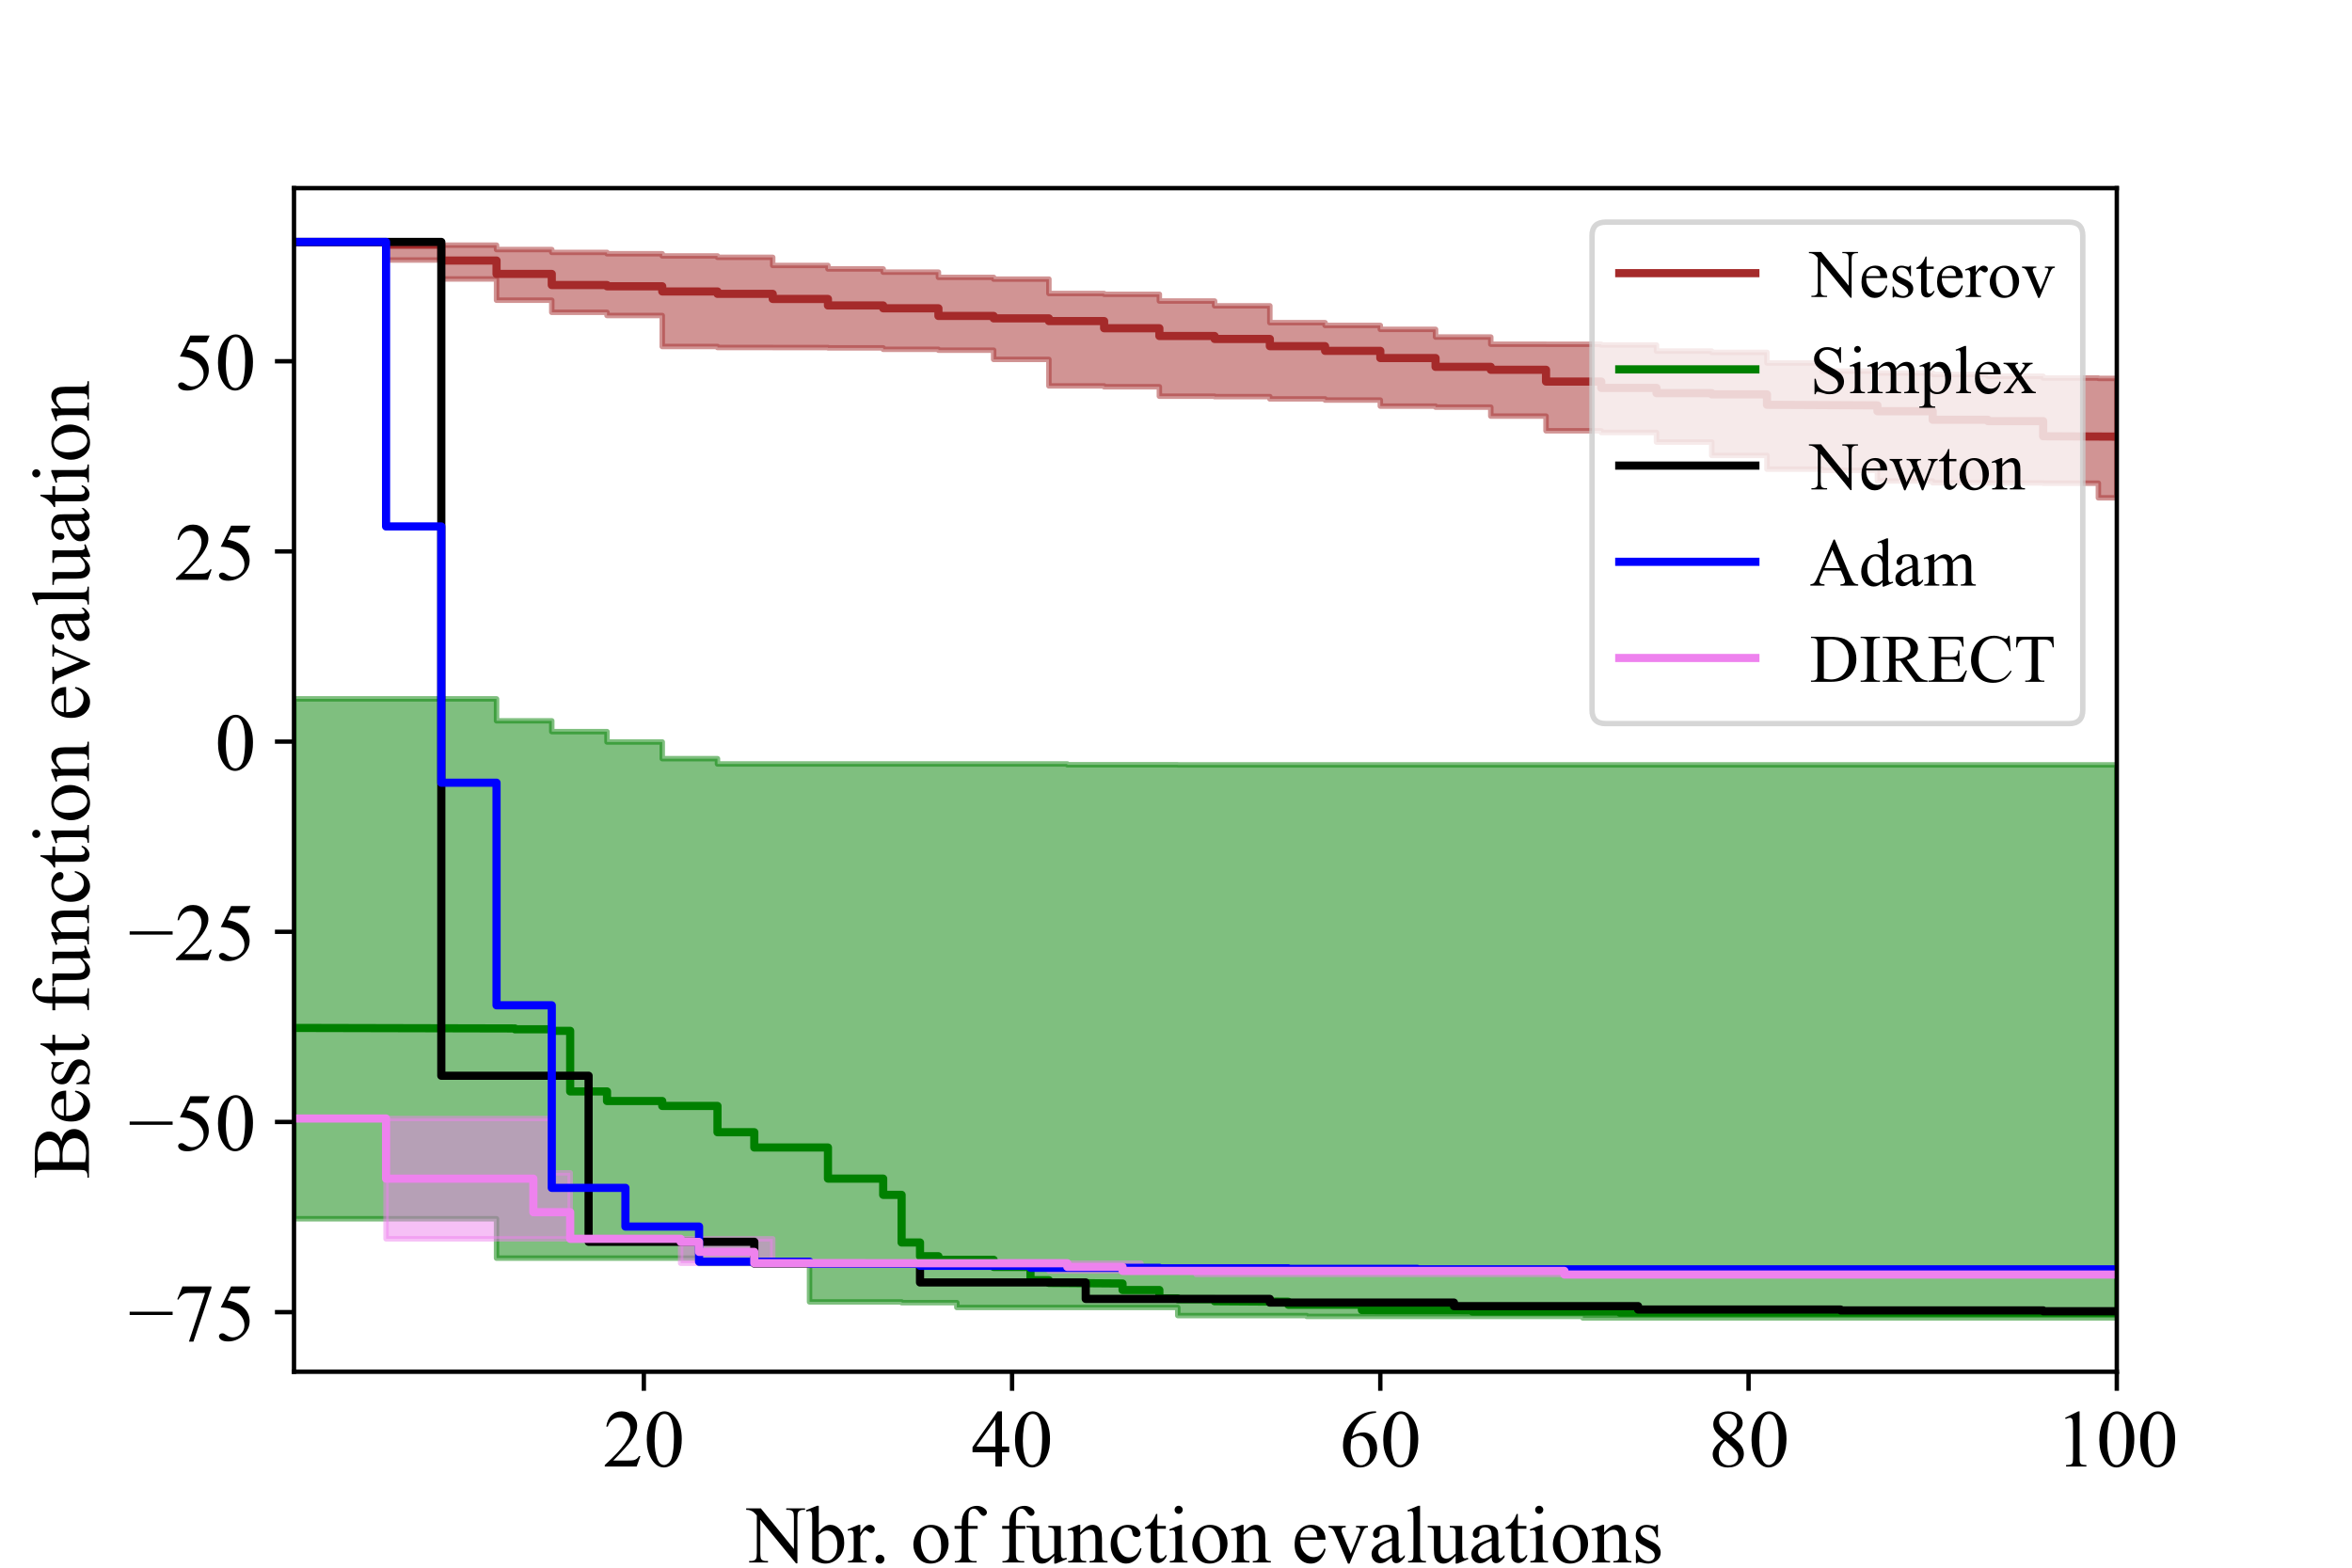 <?xml version="1.0" encoding="utf-8" standalone="no"?>
<!DOCTYPE svg PUBLIC "-//W3C//DTD SVG 1.1//EN"
  "http://www.w3.org/Graphics/SVG/1.1/DTD/svg11.dtd">
<!-- Created with matplotlib (https://matplotlib.org/) -->
<svg height="288pt" version="1.1" viewBox="0 0 432 288" width="432pt" xmlns="http://www.w3.org/2000/svg" xmlns:xlink="http://www.w3.org/1999/xlink">
 <defs>
  <style type="text/css">*{stroke-linecap:butt;stroke-linejoin:round;}</style>
 </defs>
 <g id="figure_1">
  <g id="patch_1">
   <path d="M 0 288 
L 432 288 
L 432 0 
L 0 0 
z
" style="fill:#ffffff;"/>
  </g>
  <g id="axes_1">
   <g id="patch_2">
    <path d="M 54 252 
L 388.8 252 
L 388.8 34.56 
L 54 34.56 
z
" style="fill:#ffffff;"/>
   </g>
   <g id="PolyCollection_1">
    <defs>
     <path d="M 54 -243.556 
L 54 -243.342 
L 57.382 -243.342 
L 57.382 -243.342 
L 60.764 -243.342 
L 60.764 -243.342 
L 64.145 -243.342 
L 64.145 -243.342 
L 67.527 -243.342 
L 67.527 -243.342 
L 70.909 -243.342 
L 70.909 -240.23 
L 74.291 -240.23 
L 74.291 -240.23 
L 77.673 -240.23 
L 77.673 -240.23 
L 81.055 -240.23 
L 81.055 -236.757 
L 84.436 -236.757 
L 84.436 -236.757 
L 87.818 -236.757 
L 87.818 -236.757 
L 91.2 -236.757 
L 91.2 -232.847 
L 94.582 -232.847 
L 94.582 -232.847 
L 97.964 -232.847 
L 97.964 -232.847 
L 101.345 -232.847 
L 101.345 -230.62 
L 104.727 -230.62 
L 104.727 -230.62 
L 108.109 -230.62 
L 108.109 -230.62 
L 111.491 -230.62 
L 111.491 -230.04 
L 114.873 -230.04 
L 114.873 -230.04 
L 118.255 -230.04 
L 118.255 -230.04 
L 121.636 -230.04 
L 121.636 -224.345 
L 125.018 -224.345 
L 125.018 -224.345 
L 128.4 -224.345 
L 128.4 -224.345 
L 131.782 -224.345 
L 131.782 -224.162 
L 135.164 -224.162 
L 135.164 -224.162 
L 138.545 -224.162 
L 138.545 -224.162 
L 141.927 -224.162 
L 141.927 -224.153 
L 145.309 -224.153 
L 145.309 -224.153 
L 148.691 -224.153 
L 148.691 -224.153 
L 152.073 -224.153 
L 152.073 -224.09 
L 155.455 -224.09 
L 155.455 -224.09 
L 158.836 -224.09 
L 158.836 -224.09 
L 162.218 -224.09 
L 162.218 -223.832 
L 165.6 -223.832 
L 165.6 -223.832 
L 168.982 -223.832 
L 168.982 -223.832 
L 172.364 -223.832 
L 172.364 -223.669 
L 175.745 -223.669 
L 175.745 -223.669 
L 179.127 -223.669 
L 179.127 -223.669 
L 182.509 -223.669 
L 182.509 -221.969 
L 185.891 -221.969 
L 185.891 -221.969 
L 189.273 -221.969 
L 189.273 -221.969 
L 192.655 -221.969 
L 192.655 -217.106 
L 196.036 -217.106 
L 196.036 -217.106 
L 199.418 -217.106 
L 199.418 -217.106 
L 202.8 -217.106 
L 202.8 -216.948 
L 206.182 -216.948 
L 206.182 -216.948 
L 209.564 -216.948 
L 209.564 -216.948 
L 212.945 -216.948 
L 212.945 -215.214 
L 216.327 -215.214 
L 216.327 -215.214 
L 219.709 -215.214 
L 219.709 -215.214 
L 223.091 -215.214 
L 223.091 -215.135 
L 226.473 -215.135 
L 226.473 -215.135 
L 229.855 -215.135 
L 229.855 -215.135 
L 233.236 -215.135 
L 233.236 -214.722 
L 236.618 -214.722 
L 236.618 -214.722 
L 240 -214.722 
L 240 -214.722 
L 243.382 -214.722 
L 243.382 -214.504 
L 246.764 -214.504 
L 246.764 -214.504 
L 250.145 -214.504 
L 250.145 -214.504 
L 253.527 -214.504 
L 253.527 -213.393 
L 256.909 -213.393 
L 256.909 -213.393 
L 260.291 -213.393 
L 260.291 -213.393 
L 263.673 -213.393 
L 263.673 -213.206 
L 267.055 -213.206 
L 267.055 -213.206 
L 270.436 -213.206 
L 270.436 -213.206 
L 273.818 -213.206 
L 273.818 -211.557 
L 277.2 -211.557 
L 277.2 -211.557 
L 280.582 -211.557 
L 280.582 -211.557 
L 283.964 -211.557 
L 283.964 -208.859 
L 287.345 -208.859 
L 287.345 -208.859 
L 290.727 -208.859 
L 290.727 -208.859 
L 294.109 -208.859 
L 294.109 -208.55 
L 297.491 -208.55 
L 297.491 -208.55 
L 300.873 -208.55 
L 300.873 -208.55 
L 304.255 -208.55 
L 304.255 -206.789 
L 307.636 -206.789 
L 307.636 -206.789 
L 311.018 -206.789 
L 311.018 -206.789 
L 314.4 -206.789 
L 314.4 -204.331 
L 317.782 -204.331 
L 317.782 -204.331 
L 321.164 -204.331 
L 321.164 -204.331 
L 324.545 -204.331 
L 324.545 -201.811 
L 327.927 -201.811 
L 327.927 -201.811 
L 331.309 -201.811 
L 331.309 -201.811 
L 334.691 -201.811 
L 334.691 -201.601 
L 338.073 -201.601 
L 338.073 -201.601 
L 341.455 -201.601 
L 341.455 -201.601 
L 344.836 -201.601 
L 344.836 -199.635 
L 348.218 -199.635 
L 348.218 -199.635 
L 351.6 -199.635 
L 351.6 -199.635 
L 354.982 -199.635 
L 354.982 -199.307 
L 358.364 -199.307 
L 358.364 -199.307 
L 361.745 -199.307 
L 361.745 -199.307 
L 365.127 -199.307 
L 365.127 -199.281 
L 368.509 -199.281 
L 368.509 -199.281 
L 371.891 -199.281 
L 371.891 -199.281 
L 375.273 -199.281 
L 375.273 -199.231 
L 378.655 -199.231 
L 378.655 -199.231 
L 382.036 -199.231 
L 382.036 -199.231 
L 385.418 -199.231 
L 385.418 -196.544 
L 388.8 -196.544 
L 388.8 -196.544 
L 388.8 -218.484 
L 388.8 -218.484 
L 388.8 -218.484 
L 385.418 -218.484 
L 385.418 -218.557 
L 382.036 -218.557 
L 382.036 -218.557 
L 378.655 -218.557 
L 378.655 -218.557 
L 375.273 -218.557 
L 375.273 -218.875 
L 371.891 -218.875 
L 371.891 -218.875 
L 368.509 -218.875 
L 368.509 -218.875 
L 365.127 -218.875 
L 365.127 -219.21 
L 361.745 -219.21 
L 361.745 -219.21 
L 358.364 -219.21 
L 358.364 -219.21 
L 354.982 -219.21 
L 354.982 -219.478 
L 351.6 -219.478 
L 351.6 -219.478 
L 348.218 -219.478 
L 348.218 -219.478 
L 344.836 -219.478 
L 344.836 -219.829 
L 341.455 -219.829 
L 341.455 -219.829 
L 338.073 -219.829 
L 338.073 -219.829 
L 334.691 -219.829 
L 334.691 -221.314 
L 331.309 -221.314 
L 331.309 -221.314 
L 327.927 -221.314 
L 327.927 -221.314 
L 324.545 -221.314 
L 324.545 -223.266 
L 321.164 -223.266 
L 321.164 -223.266 
L 317.782 -223.266 
L 317.782 -223.266 
L 314.4 -223.266 
L 314.4 -223.501 
L 311.018 -223.501 
L 311.018 -223.501 
L 307.636 -223.501 
L 307.636 -223.501 
L 304.255 -223.501 
L 304.255 -224.619 
L 300.873 -224.619 
L 300.873 -224.619 
L 297.491 -224.619 
L 297.491 -224.619 
L 294.109 -224.619 
L 294.109 -224.75 
L 290.727 -224.75 
L 290.727 -224.75 
L 287.345 -224.75 
L 287.345 -224.75 
L 283.964 -224.75 
L 283.964 -224.762 
L 280.582 -224.762 
L 280.582 -224.762 
L 277.2 -224.762 
L 277.2 -224.762 
L 273.818 -224.762 
L 273.818 -226.082 
L 270.436 -226.082 
L 270.436 -226.082 
L 267.055 -226.082 
L 267.055 -226.082 
L 263.673 -226.082 
L 263.673 -227.491 
L 260.291 -227.491 
L 260.291 -227.491 
L 256.909 -227.491 
L 256.909 -227.491 
L 253.527 -227.491 
L 253.527 -228.214 
L 250.145 -228.214 
L 250.145 -228.214 
L 246.764 -228.214 
L 246.764 -228.214 
L 243.382 -228.214 
L 243.382 -228.72 
L 240 -228.72 
L 240 -228.72 
L 236.618 -228.72 
L 236.618 -228.72 
L 233.236 -228.72 
L 233.236 -231.817 
L 229.855 -231.817 
L 229.855 -231.817 
L 226.473 -231.817 
L 226.473 -231.817 
L 223.091 -231.817 
L 223.091 -232.698 
L 219.709 -232.698 
L 219.709 -232.698 
L 216.327 -232.698 
L 216.327 -232.698 
L 212.945 -232.698 
L 212.945 -233.937 
L 209.564 -233.937 
L 209.564 -233.937 
L 206.182 -233.937 
L 206.182 -233.937 
L 202.8 -233.937 
L 202.8 -234.076 
L 199.418 -234.076 
L 199.418 -234.076 
L 196.036 -234.076 
L 196.036 -234.076 
L 192.655 -234.076 
L 192.655 -236.724 
L 189.273 -236.724 
L 189.273 -236.724 
L 185.891 -236.724 
L 185.891 -236.724 
L 182.509 -236.724 
L 182.509 -237.046 
L 179.127 -237.046 
L 179.127 -237.046 
L 175.745 -237.046 
L 175.745 -237.046 
L 172.364 -237.046 
L 172.364 -238.007 
L 168.982 -238.007 
L 168.982 -238.007 
L 165.6 -238.007 
L 165.6 -238.007 
L 162.218 -238.007 
L 162.218 -238.593 
L 158.836 -238.593 
L 158.836 -238.593 
L 155.455 -238.593 
L 155.455 -238.593 
L 152.073 -238.593 
L 152.073 -239.235 
L 148.691 -239.235 
L 148.691 -239.235 
L 145.309 -239.235 
L 145.309 -239.235 
L 141.927 -239.235 
L 141.927 -240.725 
L 138.545 -240.725 
L 138.545 -240.725 
L 135.164 -240.725 
L 135.164 -240.725 
L 131.782 -240.725 
L 131.782 -240.987 
L 128.4 -240.987 
L 128.4 -240.987 
L 125.018 -240.987 
L 125.018 -240.987 
L 121.636 -240.987 
L 121.636 -241.384 
L 118.255 -241.384 
L 118.255 -241.384 
L 114.873 -241.384 
L 114.873 -241.384 
L 111.491 -241.384 
L 111.491 -241.633 
L 108.109 -241.633 
L 108.109 -241.633 
L 104.727 -241.633 
L 104.727 -241.633 
L 101.345 -241.633 
L 101.345 -242.153 
L 97.964 -242.153 
L 97.964 -242.153 
L 94.582 -242.153 
L 94.582 -242.153 
L 91.2 -242.153 
L 91.2 -242.961 
L 87.818 -242.961 
L 87.818 -242.961 
L 84.436 -242.961 
L 84.436 -242.961 
L 81.055 -242.961 
L 81.055 -243.424 
L 77.673 -243.424 
L 77.673 -243.424 
L 74.291 -243.424 
L 74.291 -243.424 
L 70.909 -243.424 
L 70.909 -243.556 
L 67.527 -243.556 
L 67.527 -243.556 
L 64.145 -243.556 
L 64.145 -243.556 
L 60.764 -243.556 
L 60.764 -243.556 
L 57.382 -243.556 
L 57.382 -243.556 
L 54 -243.556 
z
" id="mf6977be4f2" style="stroke:#a52a2a;stroke-opacity:0.5;"/>
    </defs>
    <g clip-path="url(#p27f098b9ed)">
     <use style="fill:#a52a2a;fill-opacity:0.5;stroke:#a52a2a;stroke-opacity:0.5;" x="0" xlink:href="#mf6977be4f2" y="288"/>
    </g>
   </g>
   <g id="PolyCollection_2">
    <defs>
     <path d="M 54 -159.611 
L 54 -64.101 
L 57.382 -64.101 
L 57.382 -64.101 
L 60.764 -64.101 
L 60.764 -64.101 
L 64.145 -64.101 
L 64.145 -64.101 
L 67.527 -64.101 
L 67.527 -64.101 
L 70.909 -64.101 
L 70.909 -64.101 
L 74.291 -64.101 
L 74.291 -64.101 
L 77.673 -64.101 
L 77.673 -64.101 
L 81.055 -64.101 
L 81.055 -64.101 
L 84.436 -64.101 
L 84.436 -64.101 
L 87.818 -64.101 
L 87.818 -64.101 
L 91.2 -64.101 
L 91.2 -56.865 
L 94.582 -56.865 
L 94.582 -56.865 
L 97.964 -56.865 
L 97.964 -56.865 
L 101.345 -56.865 
L 101.345 -56.865 
L 104.727 -56.865 
L 104.727 -56.865 
L 108.109 -56.865 
L 108.109 -56.865 
L 111.491 -56.865 
L 111.491 -56.865 
L 114.873 -56.865 
L 114.873 -56.865 
L 118.255 -56.865 
L 118.255 -56.865 
L 121.636 -56.865 
L 121.636 -56.865 
L 125.018 -56.865 
L 125.018 -56.865 
L 128.4 -56.865 
L 128.4 -55.883 
L 131.782 -55.883 
L 131.782 -55.883 
L 135.164 -55.883 
L 135.164 -55.883 
L 138.545 -55.883 
L 138.545 -55.883 
L 141.927 -55.883 
L 141.927 -55.883 
L 145.309 -55.883 
L 145.309 -55.883 
L 148.691 -55.883 
L 148.691 -48.83 
L 152.073 -48.83 
L 152.073 -48.83 
L 155.455 -48.83 
L 155.455 -48.83 
L 158.836 -48.83 
L 158.836 -48.83 
L 162.218 -48.83 
L 162.218 -48.83 
L 165.6 -48.83 
L 165.6 -48.69 
L 168.982 -48.69 
L 168.982 -48.69 
L 172.364 -48.69 
L 172.364 -48.69 
L 175.745 -48.69 
L 175.745 -47.809 
L 179.127 -47.809 
L 179.127 -47.809 
L 182.509 -47.809 
L 182.509 -47.809 
L 185.891 -47.809 
L 185.891 -47.809 
L 189.273 -47.809 
L 189.273 -47.809 
L 192.655 -47.809 
L 192.655 -47.809 
L 196.036 -47.809 
L 196.036 -47.809 
L 199.418 -47.809 
L 199.418 -47.809 
L 202.8 -47.809 
L 202.8 -47.809 
L 206.182 -47.809 
L 206.182 -47.809 
L 209.564 -47.809 
L 209.564 -47.809 
L 212.945 -47.809 
L 212.945 -47.809 
L 216.327 -47.809 
L 216.327 -46.32 
L 219.709 -46.32 
L 219.709 -46.32 
L 223.091 -46.32 
L 223.091 -46.32 
L 226.473 -46.32 
L 226.473 -46.32 
L 229.855 -46.32 
L 229.855 -46.32 
L 233.236 -46.32 
L 233.236 -46.32 
L 236.618 -46.32 
L 236.618 -46.32 
L 240 -46.32 
L 240 -46.17 
L 243.382 -46.17 
L 243.382 -46.17 
L 246.764 -46.17 
L 246.764 -46.17 
L 250.145 -46.17 
L 250.145 -46.17 
L 253.527 -46.17 
L 253.527 -46.17 
L 256.909 -46.17 
L 256.909 -46.17 
L 260.291 -46.17 
L 260.291 -46.17 
L 263.673 -46.17 
L 263.673 -46.17 
L 267.055 -46.17 
L 267.055 -46.17 
L 270.436 -46.17 
L 270.436 -46.17 
L 273.818 -46.17 
L 273.818 -46.17 
L 277.2 -46.17 
L 277.2 -46.17 
L 280.582 -46.17 
L 280.582 -46.17 
L 283.964 -46.17 
L 283.964 -46.17 
L 287.345 -46.17 
L 287.345 -46.17 
L 290.727 -46.17 
L 290.727 -45.884 
L 294.109 -45.884 
L 294.109 -45.884 
L 297.491 -45.884 
L 297.491 -45.884 
L 300.873 -45.884 
L 300.873 -45.884 
L 304.255 -45.884 
L 304.255 -45.884 
L 307.636 -45.884 
L 307.636 -45.884 
L 311.018 -45.884 
L 311.018 -45.884 
L 314.4 -45.884 
L 314.4 -45.884 
L 317.782 -45.884 
L 317.782 -45.884 
L 321.164 -45.884 
L 321.164 -45.884 
L 324.545 -45.884 
L 324.545 -45.884 
L 327.927 -45.884 
L 327.927 -45.884 
L 331.309 -45.884 
L 331.309 -45.884 
L 334.691 -45.884 
L 334.691 -45.884 
L 338.073 -45.884 
L 338.073 -45.884 
L 341.455 -45.884 
L 341.455 -45.884 
L 344.836 -45.884 
L 344.836 -45.884 
L 348.218 -45.884 
L 348.218 -45.884 
L 351.6 -45.884 
L 351.6 -45.884 
L 354.982 -45.884 
L 354.982 -45.884 
L 358.364 -45.884 
L 358.364 -45.884 
L 361.745 -45.884 
L 361.745 -45.884 
L 365.127 -45.884 
L 365.127 -45.884 
L 368.509 -45.884 
L 368.509 -45.884 
L 371.891 -45.884 
L 371.891 -45.884 
L 375.273 -45.884 
L 375.273 -45.884 
L 378.655 -45.884 
L 378.655 -45.884 
L 382.036 -45.884 
L 382.036 -45.884 
L 385.418 -45.884 
L 385.418 -45.884 
L 388.8 -45.884 
L 388.8 -45.884 
L 388.8 -147.483 
L 388.8 -147.483 
L 388.8 -147.483 
L 385.418 -147.483 
L 385.418 -147.483 
L 382.036 -147.483 
L 382.036 -147.483 
L 378.655 -147.483 
L 378.655 -147.483 
L 375.273 -147.483 
L 375.273 -147.483 
L 371.891 -147.483 
L 371.891 -147.483 
L 368.509 -147.483 
L 368.509 -147.483 
L 365.127 -147.483 
L 365.127 -147.483 
L 361.745 -147.483 
L 361.745 -147.483 
L 358.364 -147.483 
L 358.364 -147.483 
L 354.982 -147.483 
L 354.982 -147.483 
L 351.6 -147.483 
L 351.6 -147.483 
L 348.218 -147.483 
L 348.218 -147.483 
L 344.836 -147.483 
L 344.836 -147.483 
L 341.455 -147.483 
L 341.455 -147.483 
L 338.073 -147.483 
L 338.073 -147.483 
L 334.691 -147.483 
L 334.691 -147.483 
L 331.309 -147.483 
L 331.309 -147.483 
L 327.927 -147.483 
L 327.927 -147.483 
L 324.545 -147.483 
L 324.545 -147.483 
L 321.164 -147.483 
L 321.164 -147.483 
L 317.782 -147.483 
L 317.782 -147.483 
L 314.4 -147.483 
L 314.4 -147.483 
L 311.018 -147.483 
L 311.018 -147.483 
L 307.636 -147.483 
L 307.636 -147.483 
L 304.255 -147.483 
L 304.255 -147.483 
L 300.873 -147.483 
L 300.873 -147.483 
L 297.491 -147.483 
L 297.491 -147.483 
L 294.109 -147.483 
L 294.109 -147.483 
L 290.727 -147.483 
L 290.727 -147.483 
L 287.345 -147.483 
L 287.345 -147.483 
L 283.964 -147.483 
L 283.964 -147.483 
L 280.582 -147.483 
L 280.582 -147.483 
L 277.2 -147.483 
L 277.2 -147.483 
L 273.818 -147.483 
L 273.818 -147.483 
L 270.436 -147.483 
L 270.436 -147.483 
L 267.055 -147.483 
L 267.055 -147.483 
L 263.673 -147.483 
L 263.673 -147.483 
L 260.291 -147.483 
L 260.291 -147.483 
L 256.909 -147.483 
L 256.909 -147.483 
L 253.527 -147.483 
L 253.527 -147.483 
L 250.145 -147.483 
L 250.145 -147.483 
L 246.764 -147.483 
L 246.764 -147.483 
L 243.382 -147.483 
L 243.382 -147.483 
L 240 -147.483 
L 240 -147.483 
L 236.618 -147.483 
L 236.618 -147.483 
L 233.236 -147.483 
L 233.236 -147.483 
L 229.855 -147.483 
L 229.855 -147.483 
L 226.473 -147.483 
L 226.473 -147.483 
L 223.091 -147.483 
L 223.091 -147.483 
L 219.709 -147.483 
L 219.709 -147.483 
L 216.327 -147.483 
L 216.327 -147.506 
L 212.945 -147.506 
L 212.945 -147.506 
L 209.564 -147.506 
L 209.564 -147.506 
L 206.182 -147.506 
L 206.182 -147.506 
L 202.8 -147.506 
L 202.8 -147.506 
L 199.418 -147.506 
L 199.418 -147.506 
L 196.036 -147.506 
L 196.036 -147.654 
L 192.655 -147.654 
L 192.655 -147.654 
L 189.273 -147.654 
L 189.273 -147.654 
L 185.891 -147.654 
L 185.891 -147.654 
L 182.509 -147.654 
L 182.509 -147.654 
L 179.127 -147.654 
L 179.127 -147.654 
L 175.745 -147.654 
L 175.745 -147.654 
L 172.364 -147.654 
L 172.364 -147.654 
L 168.982 -147.654 
L 168.982 -147.654 
L 165.6 -147.654 
L 165.6 -147.654 
L 162.218 -147.654 
L 162.218 -147.654 
L 158.836 -147.654 
L 158.836 -147.654 
L 155.455 -147.654 
L 155.455 -147.654 
L 152.073 -147.654 
L 152.073 -147.654 
L 148.691 -147.654 
L 148.691 -147.654 
L 145.309 -147.654 
L 145.309 -147.654 
L 141.927 -147.654 
L 141.927 -147.654 
L 138.545 -147.654 
L 138.545 -147.654 
L 135.164 -147.654 
L 135.164 -147.654 
L 131.782 -147.654 
L 131.782 -148.623 
L 128.4 -148.623 
L 128.4 -148.623 
L 125.018 -148.623 
L 125.018 -148.623 
L 121.636 -148.623 
L 121.636 -151.69 
L 118.255 -151.69 
L 118.255 -151.69 
L 114.873 -151.69 
L 114.873 -151.69 
L 111.491 -151.69 
L 111.491 -153.594 
L 108.109 -153.594 
L 108.109 -153.594 
L 104.727 -153.594 
L 104.727 -153.594 
L 101.345 -153.594 
L 101.345 -155.577 
L 97.964 -155.577 
L 97.964 -155.577 
L 94.582 -155.577 
L 94.582 -155.577 
L 91.2 -155.577 
L 91.2 -159.611 
L 87.818 -159.611 
L 87.818 -159.611 
L 84.436 -159.611 
L 84.436 -159.611 
L 81.055 -159.611 
L 81.055 -159.611 
L 77.673 -159.611 
L 77.673 -159.611 
L 74.291 -159.611 
L 74.291 -159.611 
L 70.909 -159.611 
L 70.909 -159.611 
L 67.527 -159.611 
L 67.527 -159.611 
L 64.145 -159.611 
L 64.145 -159.611 
L 60.764 -159.611 
L 60.764 -159.611 
L 57.382 -159.611 
L 57.382 -159.611 
L 54 -159.611 
z
" id="m1e41d9b4fd" style="stroke:#008000;stroke-opacity:0.5;"/>
    </defs>
    <g clip-path="url(#p27f098b9ed)">
     <use style="fill:#008000;fill-opacity:0.5;stroke:#008000;stroke-opacity:0.5;" x="0" xlink:href="#m1e41d9b4fd" y="288"/>
    </g>
   </g>
   <g id="PolyCollection_3">
    <defs>
     <path d="M 54 -82.517 
L 54 -82.517 
L 57.382 -82.517 
L 57.382 -82.517 
L 60.764 -82.517 
L 60.764 -82.517 
L 64.145 -82.517 
L 64.145 -82.517 
L 67.527 -82.517 
L 67.527 -82.517 
L 70.909 -82.517 
L 70.909 -60.416 
L 74.291 -60.416 
L 74.291 -60.416 
L 77.673 -60.416 
L 77.673 -60.416 
L 81.055 -60.416 
L 81.055 -60.416 
L 84.436 -60.416 
L 84.436 -60.416 
L 87.818 -60.416 
L 87.818 -60.416 
L 91.2 -60.416 
L 91.2 -60.416 
L 94.582 -60.416 
L 94.582 -60.416 
L 97.964 -60.416 
L 97.964 -60.416 
L 101.345 -60.416 
L 101.345 -60.416 
L 104.727 -60.416 
L 104.727 -60.416 
L 108.109 -60.416 
L 108.109 -60.416 
L 111.491 -60.416 
L 111.491 -59.849 
L 114.873 -59.849 
L 114.873 -59.849 
L 118.255 -59.849 
L 118.255 -59.849 
L 121.636 -59.849 
L 121.636 -59.849 
L 125.018 -59.849 
L 125.018 -55.935 
L 128.4 -55.935 
L 128.4 -55.935 
L 131.782 -55.935 
L 131.782 -55.935 
L 135.164 -55.935 
L 135.164 -55.935 
L 138.545 -55.935 
L 138.545 -55.935 
L 141.927 -55.935 
L 141.927 -55.935 
L 145.309 -55.935 
L 145.309 -55.935 
L 148.691 -55.935 
L 148.691 -55.935 
L 152.073 -55.935 
L 152.073 -55.935 
L 155.455 -55.935 
L 155.455 -55.935 
L 158.836 -55.935 
L 158.836 -55.935 
L 162.218 -55.935 
L 162.218 -55.935 
L 165.6 -55.935 
L 165.6 -55.935 
L 168.982 -55.935 
L 168.982 -55.935 
L 172.364 -55.935 
L 172.364 -55.935 
L 175.745 -55.935 
L 175.745 -55.935 
L 179.127 -55.935 
L 179.127 -55.935 
L 182.509 -55.935 
L 182.509 -55.935 
L 185.891 -55.935 
L 185.891 -55.935 
L 189.273 -55.935 
L 189.273 -55.935 
L 192.655 -55.935 
L 192.655 -54.519 
L 196.036 -54.519 
L 196.036 -54.519 
L 199.418 -54.519 
L 199.418 -54.519 
L 202.8 -54.519 
L 202.8 -54.519 
L 206.182 -54.519 
L 206.182 -54.519 
L 209.564 -54.519 
L 209.564 -54.519 
L 212.945 -54.519 
L 212.945 -54.519 
L 216.327 -54.519 
L 216.327 -54.519 
L 219.709 -54.519 
L 219.709 -53.855 
L 223.091 -53.855 
L 223.091 -53.855 
L 226.473 -53.855 
L 226.473 -53.855 
L 229.855 -53.855 
L 229.855 -53.855 
L 233.236 -53.855 
L 233.236 -53.855 
L 236.618 -53.855 
L 236.618 -53.855 
L 240 -53.855 
L 240 -53.855 
L 243.382 -53.855 
L 243.382 -53.855 
L 246.764 -53.855 
L 246.764 -53.855 
L 250.145 -53.855 
L 250.145 -53.855 
L 253.527 -53.855 
L 253.527 -53.855 
L 256.909 -53.855 
L 256.909 -53.855 
L 260.291 -53.855 
L 260.291 -53.855 
L 263.673 -53.855 
L 263.673 -53.855 
L 267.055 -53.855 
L 267.055 -53.855 
L 270.436 -53.855 
L 270.436 -53.855 
L 273.818 -53.855 
L 273.818 -53.855 
L 277.2 -53.855 
L 277.2 -53.855 
L 280.582 -53.855 
L 280.582 -53.855 
L 283.964 -53.855 
L 283.964 -53.855 
L 287.345 -53.855 
L 287.345 -53.855 
L 290.727 -53.855 
L 290.727 -53.855 
L 294.109 -53.855 
L 294.109 -53.855 
L 297.491 -53.855 
L 297.491 -53.855 
L 300.873 -53.855 
L 300.873 -53.855 
L 304.255 -53.855 
L 304.255 -53.855 
L 307.636 -53.855 
L 307.636 -53.855 
L 311.018 -53.855 
L 311.018 -53.855 
L 314.4 -53.855 
L 314.4 -53.855 
L 317.782 -53.855 
L 317.782 -53.855 
L 321.164 -53.855 
L 321.164 -53.855 
L 324.545 -53.855 
L 324.545 -53.855 
L 327.927 -53.855 
L 327.927 -53.855 
L 331.309 -53.855 
L 331.309 -53.855 
L 334.691 -53.855 
L 334.691 -53.855 
L 338.073 -53.855 
L 338.073 -53.855 
L 341.455 -53.855 
L 341.455 -53.855 
L 344.836 -53.855 
L 344.836 -53.855 
L 348.218 -53.855 
L 348.218 -53.855 
L 351.6 -53.855 
L 351.6 -53.855 
L 354.982 -53.855 
L 354.982 -53.855 
L 358.364 -53.855 
L 358.364 -53.855 
L 361.745 -53.855 
L 361.745 -53.855 
L 365.127 -53.855 
L 365.127 -53.855 
L 368.509 -53.855 
L 368.509 -53.855 
L 371.891 -53.855 
L 371.891 -53.855 
L 375.273 -53.855 
L 375.273 -53.855 
L 378.655 -53.855 
L 378.655 -53.855 
L 382.036 -53.855 
L 382.036 -53.855 
L 385.418 -53.855 
L 385.418 -53.855 
L 388.8 -53.855 
L 388.8 -53.855 
L 388.8 -53.855 
L 388.8 -53.855 
L 388.8 -53.855 
L 385.418 -53.855 
L 385.418 -53.855 
L 382.036 -53.855 
L 382.036 -53.855 
L 378.655 -53.855 
L 378.655 -53.855 
L 375.273 -53.855 
L 375.273 -53.855 
L 371.891 -53.855 
L 371.891 -53.855 
L 368.509 -53.855 
L 368.509 -53.855 
L 365.127 -53.855 
L 365.127 -53.855 
L 361.745 -53.855 
L 361.745 -53.855 
L 358.364 -53.855 
L 358.364 -53.855 
L 354.982 -53.855 
L 354.982 -53.855 
L 351.6 -53.855 
L 351.6 -53.855 
L 348.218 -53.855 
L 348.218 -53.855 
L 344.836 -53.855 
L 344.836 -53.855 
L 341.455 -53.855 
L 341.455 -53.855 
L 338.073 -53.855 
L 338.073 -53.855 
L 334.691 -53.855 
L 334.691 -53.855 
L 331.309 -53.855 
L 331.309 -53.855 
L 327.927 -53.855 
L 327.927 -53.855 
L 324.545 -53.855 
L 324.545 -53.855 
L 321.164 -53.855 
L 321.164 -53.855 
L 317.782 -53.855 
L 317.782 -53.855 
L 314.4 -53.855 
L 314.4 -53.855 
L 311.018 -53.855 
L 311.018 -53.855 
L 307.636 -53.855 
L 307.636 -53.855 
L 304.255 -53.855 
L 304.255 -53.855 
L 300.873 -53.855 
L 300.873 -54.519 
L 297.491 -54.519 
L 297.491 -54.519 
L 294.109 -54.519 
L 294.109 -54.519 
L 290.727 -54.519 
L 290.727 -54.519 
L 287.345 -54.519 
L 287.345 -54.519 
L 283.964 -54.519 
L 283.964 -54.519 
L 280.582 -54.519 
L 280.582 -54.519 
L 277.2 -54.519 
L 277.2 -54.519 
L 273.818 -54.519 
L 273.818 -54.519 
L 270.436 -54.519 
L 270.436 -54.519 
L 267.055 -54.519 
L 267.055 -54.519 
L 263.673 -54.519 
L 263.673 -54.519 
L 260.291 -54.519 
L 260.291 -54.519 
L 256.909 -54.519 
L 256.909 -54.519 
L 253.527 -54.519 
L 253.527 -54.519 
L 250.145 -54.519 
L 250.145 -54.519 
L 246.764 -54.519 
L 246.764 -54.519 
L 243.382 -54.519 
L 243.382 -54.519 
L 240 -54.519 
L 240 -54.519 
L 236.618 -54.519 
L 236.618 -54.519 
L 233.236 -54.519 
L 233.236 -54.584 
L 229.855 -54.584 
L 229.855 -54.584 
L 226.473 -54.584 
L 226.473 -54.584 
L 223.091 -54.584 
L 223.091 -54.584 
L 219.709 -54.584 
L 219.709 -54.584 
L 216.327 -54.584 
L 216.327 -54.584 
L 212.945 -54.584 
L 212.945 -54.584 
L 209.564 -54.584 
L 209.564 -55.935 
L 206.182 -55.935 
L 206.182 -55.935 
L 202.8 -55.935 
L 202.8 -55.935 
L 199.418 -55.935 
L 199.418 -55.935 
L 196.036 -55.935 
L 196.036 -55.935 
L 192.655 -55.935 
L 192.655 -55.935 
L 189.273 -55.935 
L 189.273 -55.935 
L 185.891 -55.935 
L 185.891 -55.935 
L 182.509 -55.935 
L 182.509 -55.935 
L 179.127 -55.935 
L 179.127 -55.935 
L 175.745 -55.935 
L 175.745 -55.935 
L 172.364 -55.935 
L 172.364 -55.935 
L 168.982 -55.935 
L 168.982 -55.935 
L 165.6 -55.935 
L 165.6 -55.935 
L 162.218 -55.935 
L 162.218 -55.935 
L 158.836 -55.935 
L 158.836 -56.178 
L 155.455 -56.178 
L 155.455 -56.178 
L 152.073 -56.178 
L 152.073 -56.178 
L 148.691 -56.178 
L 148.691 -56.178 
L 145.309 -56.178 
L 145.309 -56.178 
L 141.927 -56.178 
L 141.927 -60.416 
L 138.545 -60.416 
L 138.545 -60.416 
L 135.164 -60.416 
L 135.164 -60.416 
L 131.782 -60.416 
L 131.782 -60.416 
L 128.4 -60.416 
L 128.4 -60.416 
L 125.018 -60.416 
L 125.018 -60.416 
L 121.636 -60.416 
L 121.636 -60.416 
L 118.255 -60.416 
L 118.255 -60.416 
L 114.873 -60.416 
L 114.873 -60.416 
L 111.491 -60.416 
L 111.491 -60.416 
L 108.109 -60.416 
L 108.109 -60.416 
L 104.727 -60.416 
L 104.727 -72.536 
L 101.345 -72.536 
L 101.345 -82.517 
L 97.964 -82.517 
L 97.964 -82.517 
L 94.582 -82.517 
L 94.582 -82.517 
L 91.2 -82.517 
L 91.2 -82.517 
L 87.818 -82.517 
L 87.818 -82.517 
L 84.436 -82.517 
L 84.436 -82.517 
L 81.055 -82.517 
L 81.055 -82.517 
L 77.673 -82.517 
L 77.673 -82.517 
L 74.291 -82.517 
L 74.291 -82.517 
L 70.909 -82.517 
L 70.909 -82.517 
L 67.527 -82.517 
L 67.527 -82.517 
L 64.145 -82.517 
L 64.145 -82.517 
L 60.764 -82.517 
L 60.764 -82.517 
L 57.382 -82.517 
L 57.382 -82.517 
L 54 -82.517 
z
" id="meebdd26fdb" style="stroke:#ee82ee;stroke-opacity:0.5;"/>
    </defs>
    <g clip-path="url(#p27f098b9ed)">
     <use style="fill:#ee82ee;fill-opacity:0.5;stroke:#ee82ee;stroke-opacity:0.5;" x="0" xlink:href="#meebdd26fdb" y="288"/>
    </g>
   </g>
   <g id="matplotlib.axis_1">
    <g id="xtick_1">
     <g id="line2d_1">
      <defs>
       <path d="M 0 0 
L 0 3.5 
" id="mc4c34fa881" style="stroke:#000000;stroke-width:0.8;"/>
      </defs>
      <g>
       <use style="stroke:#000000;stroke-width:0.8;" x="118.255" xlink:href="#mc4c34fa881" y="252"/>
      </g>
     </g>
     <g id="text_1">
      <!-- 20 -->
      <g transform="translate(110.755 269.416)scale(0.15 -0.15)">
       <defs>
        <path d="M 45.844 12.75 
L 41.219 0 
L 2.156 0 
L 2.156 1.812 
Q 19.391 17.531 26.422 27.484 
Q 33.453 37.453 33.453 45.703 
Q 33.453 52 29.594 56.047 
Q 25.734 60.109 20.359 60.109 
Q 15.484 60.109 11.594 57.25 
Q 7.719 54.391 5.859 48.875 
L 4.047 48.875 
Q 5.281 57.906 10.328 62.734 
Q 15.375 67.578 22.953 67.578 
Q 31 67.578 36.391 62.406 
Q 41.797 57.234 41.797 50.203 
Q 41.797 45.172 39.453 40.141 
Q 35.844 32.234 27.734 23.391 
Q 15.578 10.109 12.547 7.375 
L 29.828 7.375 
Q 35.109 7.375 37.234 7.766 
Q 39.359 8.156 41.062 9.344 
Q 42.781 10.547 44.047 12.75 
z
" id="TimesNewRomanPSMT-50"/>
        <path d="M 3.609 32.719 
Q 3.609 44.047 7.031 52.219 
Q 10.453 60.406 16.109 64.406 
Q 20.516 67.578 25.203 67.578 
Q 32.812 67.578 38.875 59.812 
Q 46.438 50.203 46.438 33.734 
Q 46.438 22.219 43.109 14.156 
Q 39.797 6.109 34.641 2.469 
Q 29.5 -1.172 24.703 -1.172 
Q 15.234 -1.172 8.938 10.016 
Q 3.609 19.438 3.609 32.719 
z
M 13.188 31.5 
Q 13.188 17.828 16.547 9.188 
Q 19.344 1.906 24.859 1.906 
Q 27.484 1.906 30.312 4.266 
Q 33.156 6.641 34.625 12.203 
Q 36.859 20.609 36.859 35.891 
Q 36.859 47.219 34.516 54.781 
Q 32.766 60.406 29.984 62.75 
Q 27.984 64.359 25.141 64.359 
Q 21.828 64.359 19.234 61.375 
Q 15.719 57.328 14.453 48.625 
Q 13.188 39.938 13.188 31.5 
z
" id="TimesNewRomanPSMT-48"/>
       </defs>
       <use xlink:href="#TimesNewRomanPSMT-50"/>
       <use x="50" xlink:href="#TimesNewRomanPSMT-48"/>
      </g>
     </g>
    </g>
    <g id="xtick_2">
     <g id="line2d_2">
      <g>
       <use style="stroke:#000000;stroke-width:0.8;" x="185.891" xlink:href="#mc4c34fa881" y="252"/>
      </g>
     </g>
     <g id="text_2">
      <!-- 40 -->
      <g transform="translate(178.391 269.416)scale(0.15 -0.15)">
       <defs>
        <path d="M 46.531 24.422 
L 46.531 17.484 
L 37.641 17.484 
L 37.641 0 
L 29.594 0 
L 29.594 17.484 
L 1.562 17.484 
L 1.562 23.734 
L 32.281 67.578 
L 37.641 67.578 
L 37.641 24.422 
z
M 29.594 24.422 
L 29.594 57.281 
L 6.344 24.422 
z
" id="TimesNewRomanPSMT-52"/>
       </defs>
       <use xlink:href="#TimesNewRomanPSMT-52"/>
       <use x="50" xlink:href="#TimesNewRomanPSMT-48"/>
      </g>
     </g>
    </g>
    <g id="xtick_3">
     <g id="line2d_3">
      <g>
       <use style="stroke:#000000;stroke-width:0.8;" x="253.527" xlink:href="#mc4c34fa881" y="252"/>
      </g>
     </g>
     <g id="text_3">
      <!-- 60 -->
      <g transform="translate(246.027 269.416)scale(0.15 -0.15)">
       <defs>
        <path d="M 44.828 67.578 
L 44.828 65.766 
Q 38.375 65.141 34.297 63.203 
Q 30.219 61.281 26.234 57.328 
Q 22.266 53.375 19.656 48.516 
Q 17.047 43.656 15.281 36.969 
Q 22.312 41.797 29.391 41.797 
Q 36.188 41.797 41.156 36.328 
Q 46.141 30.859 46.141 22.266 
Q 46.141 13.969 41.109 7.125 
Q 35.062 -1.172 25.094 -1.172 
Q 18.312 -1.172 13.578 3.328 
Q 4.297 12.062 4.297 25.984 
Q 4.297 34.859 7.859 42.859 
Q 11.422 50.875 18.031 57.078 
Q 24.656 63.281 30.703 65.422 
Q 36.766 67.578 42 67.578 
z
M 14.453 33.406 
Q 13.578 26.812 13.578 22.75 
Q 13.578 18.062 15.312 12.562 
Q 17.047 7.078 20.453 3.859 
Q 22.953 1.562 26.516 1.562 
Q 30.766 1.562 34.109 5.562 
Q 37.453 9.578 37.453 17 
Q 37.453 25.344 34.125 31.438 
Q 30.812 37.547 24.703 37.547 
Q 22.859 37.547 20.734 36.766 
Q 18.609 35.984 14.453 33.406 
z
" id="TimesNewRomanPSMT-54"/>
       </defs>
       <use xlink:href="#TimesNewRomanPSMT-54"/>
       <use x="50" xlink:href="#TimesNewRomanPSMT-48"/>
      </g>
     </g>
    </g>
    <g id="xtick_4">
     <g id="line2d_4">
      <g>
       <use style="stroke:#000000;stroke-width:0.8;" x="321.164" xlink:href="#mc4c34fa881" y="252"/>
      </g>
     </g>
     <g id="text_4">
      <!-- 80 -->
      <g transform="translate(313.664 269.416)scale(0.15 -0.15)">
       <defs>
        <path d="M 19.188 33.344 
Q 11.328 39.797 9.047 43.703 
Q 6.781 47.609 6.781 51.812 
Q 6.781 58.25 11.766 62.906 
Q 16.75 67.578 25 67.578 
Q 33.016 67.578 37.891 63.234 
Q 42.781 58.891 42.781 53.328 
Q 42.781 49.609 40.141 45.75 
Q 37.5 41.891 29.156 36.672 
Q 37.75 30.031 40.531 26.219 
Q 44.234 21.234 44.234 15.719 
Q 44.234 8.734 38.906 3.781 
Q 33.594 -1.172 24.953 -1.172 
Q 15.531 -1.172 10.25 4.734 
Q 6.062 9.469 6.062 15.094 
Q 6.062 19.484 9.016 23.797 
Q 11.969 28.125 19.188 33.344 
z
M 26.859 38.578 
Q 32.719 43.844 34.281 46.891 
Q 35.844 49.953 35.844 53.812 
Q 35.844 58.938 32.953 61.844 
Q 30.078 64.75 25.094 64.75 
Q 20.125 64.75 17 61.859 
Q 13.875 58.984 13.875 55.125 
Q 13.875 52.594 15.156 50.047 
Q 16.453 47.516 18.844 45.219 
z
M 21.484 31.5 
Q 17.438 28.078 15.484 24.047 
Q 13.531 20.016 13.531 15.328 
Q 13.531 9.031 16.969 5.25 
Q 20.406 1.469 25.734 1.469 
Q 31 1.469 34.172 4.438 
Q 37.359 7.422 37.359 11.672 
Q 37.359 15.188 35.5 17.969 
Q 32.031 23.141 21.484 31.5 
z
" id="TimesNewRomanPSMT-56"/>
       </defs>
       <use xlink:href="#TimesNewRomanPSMT-56"/>
       <use x="50" xlink:href="#TimesNewRomanPSMT-48"/>
      </g>
     </g>
    </g>
    <g id="xtick_5">
     <g id="line2d_5">
      <g>
       <use style="stroke:#000000;stroke-width:0.8;" x="388.8" xlink:href="#mc4c34fa881" y="252"/>
      </g>
     </g>
     <g id="text_5">
      <!-- 100 -->
      <g transform="translate(377.55 269.416)scale(0.15 -0.15)">
       <defs>
        <path d="M 11.719 59.719 
L 27.828 67.578 
L 29.438 67.578 
L 29.438 11.672 
Q 29.438 6.109 29.906 4.734 
Q 30.375 3.375 31.828 2.641 
Q 33.297 1.906 37.797 1.812 
L 37.797 0 
L 12.891 0 
L 12.891 1.812 
Q 17.578 1.906 18.938 2.609 
Q 20.312 3.328 20.844 4.516 
Q 21.391 5.719 21.391 11.672 
L 21.391 47.406 
Q 21.391 54.641 20.906 56.688 
Q 20.562 58.25 19.656 58.984 
Q 18.75 59.719 17.484 59.719 
Q 15.672 59.719 12.453 58.203 
z
" id="TimesNewRomanPSMT-49"/>
       </defs>
       <use xlink:href="#TimesNewRomanPSMT-49"/>
       <use x="50" xlink:href="#TimesNewRomanPSMT-48"/>
       <use x="100" xlink:href="#TimesNewRomanPSMT-48"/>
      </g>
     </g>
    </g>
    <g id="text_6">
     <!-- Nbr. of function evaluations -->
     <g transform="translate(137.25 287.04)scale(0.15 -0.15)">
      <defs>
       <path d="M -1.312 66.219 
L 16.656 66.219 
L 57.125 16.547 
L 57.125 54.734 
Q 57.125 60.844 55.766 62.359 
Q 53.953 64.406 50.047 64.406 
L 47.75 64.406 
L 47.75 66.219 
L 70.797 66.219 
L 70.797 64.406 
L 68.453 64.406 
Q 64.266 64.406 62.5 61.859 
Q 61.422 60.297 61.422 54.734 
L 61.422 -1.078 
L 59.672 -1.078 
L 16.016 52.25 
L 16.016 11.469 
Q 16.016 5.375 17.328 3.859 
Q 19.188 1.812 23.047 1.812 
L 25.391 1.812 
L 25.391 0 
L 2.344 0 
L 2.344 1.812 
L 4.641 1.812 
Q 8.891 1.812 10.641 4.344 
Q 11.719 5.906 11.719 11.469 
L 11.719 57.516 
Q 8.844 60.891 7.344 61.953 
Q 5.859 63.031 2.984 63.969 
Q 1.562 64.406 -1.312 64.406 
z
" id="TimesNewRomanPSMT-78"/>
       <path d="M 15.375 37.016 
Q 21.875 46.047 29.391 46.047 
Q 36.281 46.047 41.406 40.156 
Q 46.531 34.281 46.531 24.078 
Q 46.531 12.156 38.625 4.891 
Q 31.844 -1.375 23.484 -1.375 
Q 19.578 -1.375 15.547 0.047 
Q 11.531 1.469 7.328 4.297 
L 7.328 50.641 
Q 7.328 58.25 6.953 60 
Q 6.594 61.766 5.812 62.391 
Q 5.031 63.031 3.859 63.031 
Q 2.484 63.031 0.438 62.25 
L -0.25 63.969 
L 13.188 69.438 
L 15.375 69.438 
z
M 15.375 33.891 
L 15.375 7.125 
Q 17.875 4.688 20.531 3.438 
Q 23.188 2.203 25.984 2.203 
Q 30.422 2.203 34.25 7.078 
Q 38.094 11.969 38.094 21.297 
Q 38.094 29.891 34.25 34.5 
Q 30.422 39.109 25.531 39.109 
Q 22.953 39.109 20.359 37.797 
Q 18.406 36.812 15.375 33.891 
z
" id="TimesNewRomanPSMT-98"/>
       <path d="M 16.219 46.047 
L 16.219 35.984 
Q 21.828 46.047 27.734 46.047 
Q 30.422 46.047 32.172 44.406 
Q 33.938 42.781 33.938 40.625 
Q 33.938 38.719 32.656 37.391 
Q 31.391 36.078 29.641 36.078 
Q 27.938 36.078 25.812 37.766 
Q 23.688 39.453 22.656 39.453 
Q 21.781 39.453 20.75 38.484 
Q 18.562 36.469 16.219 31.891 
L 16.219 10.453 
Q 16.219 6.734 17.141 4.828 
Q 17.781 3.516 19.391 2.641 
Q 21 1.766 24.031 1.766 
L 24.031 0 
L 1.125 0 
L 1.125 1.766 
Q 4.547 1.766 6.203 2.828 
Q 7.422 3.609 7.906 5.328 
Q 8.156 6.156 8.156 10.062 
L 8.156 27.391 
Q 8.156 35.203 7.828 36.688 
Q 7.516 38.188 6.656 38.859 
Q 5.812 39.547 4.547 39.547 
Q 3.031 39.547 1.125 38.812 
L 0.641 40.578 
L 14.156 46.047 
z
" id="TimesNewRomanPSMT-114"/>
       <path d="M 12.5 9.469 
Q 14.797 9.469 16.359 7.875 
Q 17.922 6.297 17.922 4.047 
Q 17.922 1.812 16.328 0.219 
Q 14.75 -1.375 12.5 -1.375 
Q 10.25 -1.375 8.656 0.219 
Q 7.078 1.812 7.078 4.047 
Q 7.078 6.344 8.656 7.906 
Q 10.25 9.469 12.5 9.469 
z
" id="TimesNewRomanPSMT-46"/>
       <path id="TimesNewRomanPSMT-32"/>
       <path d="M 25 46.047 
Q 35.156 46.047 41.312 38.328 
Q 46.531 31.734 46.531 23.188 
Q 46.531 17.188 43.641 11.031 
Q 40.766 4.891 35.719 1.75 
Q 30.672 -1.375 24.469 -1.375 
Q 14.359 -1.375 8.406 6.688 
Q 3.375 13.484 3.375 21.922 
Q 3.375 28.078 6.422 34.156 
Q 9.469 40.234 14.453 43.141 
Q 19.438 46.047 25 46.047 
z
M 23.484 42.875 
Q 20.906 42.875 18.281 41.328 
Q 15.672 39.797 14.062 35.938 
Q 12.453 32.078 12.453 26.031 
Q 12.453 16.266 16.328 9.172 
Q 20.219 2.094 26.562 2.094 
Q 31.297 2.094 34.375 6 
Q 37.453 9.906 37.453 19.438 
Q 37.453 31.344 32.328 38.188 
Q 28.859 42.875 23.484 42.875 
z
" id="TimesNewRomanPSMT-111"/>
       <path d="M 20.609 41.219 
L 20.609 11.812 
Q 20.609 5.562 21.969 3.906 
Q 23.781 1.766 26.812 1.766 
L 30.859 1.766 
L 30.859 0 
L 4.156 0 
L 4.156 1.766 
L 6.156 1.766 
Q 8.109 1.766 9.719 2.734 
Q 11.328 3.719 11.938 5.375 
Q 12.547 7.031 12.547 11.812 
L 12.547 41.219 
L 3.859 41.219 
L 3.859 44.734 
L 12.547 44.734 
L 12.547 47.656 
Q 12.547 54.344 14.688 58.984 
Q 16.844 63.625 21.266 66.484 
Q 25.688 69.344 31.203 69.344 
Q 36.328 69.344 40.625 66.016 
Q 43.453 63.812 43.453 61.078 
Q 43.453 59.625 42.188 58.328 
Q 40.922 57.031 39.453 57.031 
Q 38.328 57.031 37.078 57.828 
Q 35.844 58.641 34.031 61.297 
Q 32.234 63.969 30.719 64.891 
Q 29.203 65.828 27.344 65.828 
Q 25.094 65.828 23.531 64.625 
Q 21.969 63.422 21.281 60.906 
Q 20.609 58.406 20.609 47.953 
L 20.609 44.734 
L 32.125 44.734 
L 32.125 41.219 
z
" id="TimesNewRomanPSMT-102"/>
       <path d="M 42.328 44.734 
L 42.328 17.625 
Q 42.328 9.859 42.688 8.125 
Q 43.062 6.391 43.859 5.703 
Q 44.672 5.031 45.75 5.031 
Q 47.266 5.031 49.172 5.859 
L 49.859 4.156 
L 36.469 -1.375 
L 34.281 -1.375 
L 34.281 8.109 
Q 28.516 1.859 25.484 0.234 
Q 22.469 -1.375 19.094 -1.375 
Q 15.328 -1.375 12.562 0.797 
Q 9.812 2.984 8.734 6.391 
Q 7.672 9.812 7.672 16.062 
L 7.672 36.031 
Q 7.672 39.203 6.984 40.422 
Q 6.297 41.656 4.953 42.312 
Q 3.609 42.969 0.094 42.922 
L 0.094 44.734 
L 15.766 44.734 
L 15.766 14.797 
Q 15.766 8.547 17.938 6.594 
Q 20.125 4.641 23.188 4.641 
Q 25.297 4.641 27.953 5.953 
Q 30.609 7.281 34.281 10.984 
L 34.281 36.328 
Q 34.281 40.141 32.891 41.484 
Q 31.5 42.828 27.094 42.922 
L 27.094 44.734 
z
" id="TimesNewRomanPSMT-117"/>
       <path d="M 16.156 36.578 
Q 24.031 46.047 31.156 46.047 
Q 34.812 46.047 37.453 44.219 
Q 40.094 42.391 41.656 38.188 
Q 42.719 35.25 42.719 29.203 
L 42.719 10.109 
Q 42.719 5.859 43.406 4.344 
Q 43.953 3.125 45.141 2.438 
Q 46.344 1.766 49.562 1.766 
L 49.562 0 
L 27.438 0 
L 27.438 1.766 
L 28.375 1.766 
Q 31.5 1.766 32.734 2.703 
Q 33.984 3.656 34.469 5.516 
Q 34.672 6.25 34.672 10.109 
L 34.672 28.422 
Q 34.672 34.516 33.078 37.281 
Q 31.5 40.047 27.734 40.047 
Q 21.922 40.047 16.156 33.688 
L 16.156 10.109 
Q 16.156 5.562 16.703 4.5 
Q 17.391 3.078 18.578 2.422 
Q 19.781 1.766 23.438 1.766 
L 23.438 0 
L 1.312 0 
L 1.312 1.766 
L 2.297 1.766 
Q 5.719 1.766 6.906 3.484 
Q 8.109 5.219 8.109 10.109 
L 8.109 26.703 
Q 8.109 34.766 7.734 36.516 
Q 7.375 38.281 6.609 38.906 
Q 5.859 39.547 4.594 39.547 
Q 3.219 39.547 1.312 38.812 
L 0.594 40.578 
L 14.062 46.047 
L 16.156 46.047 
z
" id="TimesNewRomanPSMT-110"/>
       <path d="M 41.109 17 
Q 39.312 8.156 34.031 3.391 
Q 28.766 -1.375 22.359 -1.375 
Q 14.75 -1.375 9.078 5.016 
Q 3.422 11.422 3.422 22.312 
Q 3.422 32.859 9.688 39.453 
Q 15.969 46.047 24.75 46.047 
Q 31.344 46.047 35.594 42.547 
Q 39.844 39.062 39.844 35.297 
Q 39.844 33.453 38.641 32.297 
Q 37.453 31.156 35.297 31.156 
Q 32.422 31.156 30.953 33.016 
Q 30.125 34.031 29.859 36.906 
Q 29.594 39.797 27.875 41.312 
Q 26.172 42.781 23.141 42.781 
Q 18.266 42.781 15.281 39.156 
Q 11.328 34.375 11.328 26.516 
Q 11.328 18.5 15.25 12.375 
Q 19.188 6.25 25.875 6.25 
Q 30.672 6.25 34.469 9.516 
Q 37.156 11.766 39.703 17.672 
z
" id="TimesNewRomanPSMT-99"/>
       <path d="M 16.109 59.422 
L 16.109 44.734 
L 26.562 44.734 
L 26.562 41.312 
L 16.109 41.312 
L 16.109 12.312 
Q 16.109 7.953 17.359 6.438 
Q 18.609 4.938 20.562 4.938 
Q 22.172 4.938 23.688 5.938 
Q 25.203 6.938 26.031 8.891 
L 27.938 8.891 
Q 26.219 4.109 23.094 1.688 
Q 19.969 -0.734 16.656 -0.734 
Q 14.406 -0.734 12.25 0.516 
Q 10.109 1.766 9.078 4.078 
Q 8.062 6.391 8.062 11.234 
L 8.062 41.312 
L 0.984 41.312 
L 0.984 42.922 
Q 3.656 44 6.469 46.562 
Q 9.281 49.125 11.469 52.641 
Q 12.594 54.5 14.594 59.422 
z
" id="TimesNewRomanPSMT-116"/>
       <path d="M 14.5 69.438 
Q 16.547 69.438 17.984 67.984 
Q 19.438 66.547 19.438 64.5 
Q 19.438 62.453 17.984 60.984 
Q 16.547 59.516 14.5 59.516 
Q 12.453 59.516 10.984 60.984 
Q 9.516 62.453 9.516 64.5 
Q 9.516 66.547 10.953 67.984 
Q 12.406 69.438 14.5 69.438 
z
M 18.562 46.047 
L 18.562 10.109 
Q 18.562 5.906 19.172 4.516 
Q 19.781 3.125 20.969 2.438 
Q 22.172 1.766 25.344 1.766 
L 25.344 0 
L 3.609 0 
L 3.609 1.766 
Q 6.891 1.766 8 2.391 
Q 9.125 3.031 9.781 4.484 
Q 10.453 5.953 10.453 10.109 
L 10.453 27.344 
Q 10.453 34.625 10.016 36.766 
Q 9.672 38.328 8.938 38.938 
Q 8.203 39.547 6.938 39.547 
Q 5.562 39.547 3.609 38.812 
L 2.938 40.578 
L 16.406 46.047 
z
" id="TimesNewRomanPSMT-105"/>
       <path d="M 10.641 27.875 
Q 10.594 17.922 15.484 12.25 
Q 20.359 6.594 26.953 6.594 
Q 31.344 6.594 34.594 9 
Q 37.844 11.422 40.047 17.281 
L 41.547 16.312 
Q 40.531 9.625 35.594 4.125 
Q 30.672 -1.375 23.25 -1.375 
Q 15.188 -1.375 9.453 4.906 
Q 3.719 11.188 3.719 21.781 
Q 3.719 33.25 9.594 39.672 
Q 15.484 46.094 24.359 46.094 
Q 31.891 46.094 36.719 41.141 
Q 41.547 36.188 41.547 27.875 
z
M 10.641 30.719 
L 31.344 30.719 
Q 31.109 35.016 30.328 36.766 
Q 29.109 39.5 26.688 41.062 
Q 24.266 42.625 21.625 42.625 
Q 17.578 42.625 14.375 39.469 
Q 11.188 36.328 10.641 30.719 
z
" id="TimesNewRomanPSMT-101"/>
       <path d="M 0.828 44.734 
L 21.875 44.734 
L 21.875 42.922 
L 20.516 42.922 
Q 18.609 42.922 17.609 41.984 
Q 16.609 41.062 16.609 39.5 
Q 16.609 37.797 17.625 35.453 
L 28.031 10.75 
L 38.484 36.375 
Q 39.594 39.109 39.594 40.531 
Q 39.594 41.219 39.203 41.656 
Q 38.672 42.391 37.844 42.656 
Q 37.016 42.922 34.469 42.922 
L 34.469 44.734 
L 49.078 44.734 
L 49.078 42.922 
Q 46.531 42.719 45.562 41.891 
Q 43.844 40.438 42.484 37.016 
L 26.609 -1.375 
L 24.609 -1.375 
L 8.641 36.375 
Q 7.562 39.016 6.578 40.156 
Q 5.609 41.312 4.109 42.094 
Q 3.266 42.531 0.828 42.922 
z
" id="TimesNewRomanPSMT-118"/>
       <path d="M 28.469 6.453 
Q 21.578 1.125 19.828 0.297 
Q 17.188 -0.922 14.203 -0.922 
Q 9.578 -0.922 6.562 2.25 
Q 3.562 5.422 3.562 10.594 
Q 3.562 13.875 5.031 16.266 
Q 7.031 19.578 11.984 22.5 
Q 16.938 25.438 28.469 29.641 
L 28.469 31.391 
Q 28.469 38.094 26.344 40.578 
Q 24.219 43.062 20.172 43.062 
Q 17.094 43.062 15.281 41.406 
Q 13.422 39.75 13.422 37.594 
L 13.531 34.766 
Q 13.531 32.516 12.375 31.297 
Q 11.234 30.078 9.375 30.078 
Q 7.562 30.078 6.422 31.344 
Q 5.281 32.625 5.281 34.812 
Q 5.281 39.016 9.578 42.531 
Q 13.875 46.047 21.625 46.047 
Q 27.594 46.047 31.391 44.047 
Q 34.281 42.531 35.641 39.312 
Q 36.531 37.203 36.531 30.719 
L 36.531 15.531 
Q 36.531 9.125 36.766 7.688 
Q 37.016 6.25 37.578 5.766 
Q 38.141 5.281 38.875 5.281 
Q 39.656 5.281 40.234 5.609 
Q 41.266 6.25 44.188 9.188 
L 44.188 6.453 
Q 38.719 -0.875 33.734 -0.875 
Q 31.344 -0.875 29.922 0.781 
Q 28.516 2.438 28.469 6.453 
z
M 28.469 9.625 
L 28.469 26.656 
Q 21.094 23.734 18.953 22.516 
Q 15.094 20.359 13.422 18.016 
Q 11.766 15.672 11.766 12.891 
Q 11.766 9.375 13.859 7.047 
Q 15.969 4.734 18.703 4.734 
Q 22.406 4.734 28.469 9.625 
z
" id="TimesNewRomanPSMT-97"/>
       <path d="M 18.5 69.438 
L 18.5 10.109 
Q 18.5 5.906 19.109 4.531 
Q 19.734 3.172 21 2.469 
Q 22.266 1.766 25.734 1.766 
L 25.734 0 
L 3.812 0 
L 3.812 1.766 
Q 6.891 1.766 8 2.391 
Q 9.125 3.031 9.766 4.484 
Q 10.406 5.953 10.406 10.109 
L 10.406 50.734 
Q 10.406 58.297 10.062 60.031 
Q 9.719 61.766 8.953 62.391 
Q 8.203 63.031 7.031 63.031 
Q 5.766 63.031 3.812 62.25 
L 2.984 63.969 
L 16.312 69.438 
z
" id="TimesNewRomanPSMT-108"/>
       <path d="M 32.031 46.047 
L 32.031 30.812 
L 30.422 30.812 
Q 28.562 37.984 25.656 40.578 
Q 22.75 43.172 18.266 43.172 
Q 14.844 43.172 12.734 41.359 
Q 10.641 39.547 10.641 37.359 
Q 10.641 34.625 12.203 32.672 
Q 13.719 30.672 18.359 28.422 
L 25.484 24.953 
Q 35.406 20.125 35.406 12.203 
Q 35.406 6.109 30.781 2.359 
Q 26.172 -1.375 20.453 -1.375 
Q 16.359 -1.375 11.078 0.094 
Q 9.469 0.594 8.453 0.594 
Q 7.328 0.594 6.688 -0.688 
L 5.078 -0.688 
L 5.078 15.281 
L 6.688 15.281 
Q 8.062 8.453 11.906 4.984 
Q 15.766 1.516 20.562 1.516 
Q 23.922 1.516 26.047 3.484 
Q 28.172 5.469 28.172 8.25 
Q 28.172 11.625 25.797 13.922 
Q 23.438 16.219 16.359 19.734 
Q 9.281 23.25 7.078 26.078 
Q 4.891 28.859 4.891 33.109 
Q 4.891 38.625 8.672 42.328 
Q 12.453 46.047 18.453 46.047 
Q 21.094 46.047 24.859 44.922 
Q 27.344 44.188 28.172 44.188 
Q 28.953 44.188 29.391 44.531 
Q 29.828 44.875 30.422 46.047 
z
" id="TimesNewRomanPSMT-115"/>
      </defs>
      <use xlink:href="#TimesNewRomanPSMT-78"/>
      <use x="72.217" xlink:href="#TimesNewRomanPSMT-98"/>
      <use x="122.217" xlink:href="#TimesNewRomanPSMT-114"/>
      <use x="150.018" xlink:href="#TimesNewRomanPSMT-46"/>
      <use x="175.018" xlink:href="#TimesNewRomanPSMT-32"/>
      <use x="200.018" xlink:href="#TimesNewRomanPSMT-111"/>
      <use x="250.018" xlink:href="#TimesNewRomanPSMT-102"/>
      <use x="283.318" xlink:href="#TimesNewRomanPSMT-32"/>
      <use x="308.318" xlink:href="#TimesNewRomanPSMT-102"/>
      <use x="341.619" xlink:href="#TimesNewRomanPSMT-117"/>
      <use x="391.619" xlink:href="#TimesNewRomanPSMT-110"/>
      <use x="441.619" xlink:href="#TimesNewRomanPSMT-99"/>
      <use x="486.004" xlink:href="#TimesNewRomanPSMT-116"/>
      <use x="513.787" xlink:href="#TimesNewRomanPSMT-105"/>
      <use x="541.57" xlink:href="#TimesNewRomanPSMT-111"/>
      <use x="591.57" xlink:href="#TimesNewRomanPSMT-110"/>
      <use x="641.57" xlink:href="#TimesNewRomanPSMT-32"/>
      <use x="666.57" xlink:href="#TimesNewRomanPSMT-101"/>
      <use x="710.955" xlink:href="#TimesNewRomanPSMT-118"/>
      <use x="760.955" xlink:href="#TimesNewRomanPSMT-97"/>
      <use x="805.34" xlink:href="#TimesNewRomanPSMT-108"/>
      <use x="833.123" xlink:href="#TimesNewRomanPSMT-117"/>
      <use x="883.123" xlink:href="#TimesNewRomanPSMT-97"/>
      <use x="927.508" xlink:href="#TimesNewRomanPSMT-116"/>
      <use x="955.291" xlink:href="#TimesNewRomanPSMT-105"/>
      <use x="983.074" xlink:href="#TimesNewRomanPSMT-111"/>
      <use x="1033.074" xlink:href="#TimesNewRomanPSMT-110"/>
      <use x="1083.074" xlink:href="#TimesNewRomanPSMT-115"/>
     </g>
    </g>
   </g>
   <g id="matplotlib.axis_2">
    <g id="ytick_1">
     <g id="line2d_6">
      <defs>
       <path d="M 0 0 
L -3.5 0 
" id="mcf9f3d0b33" style="stroke:#000000;stroke-width:0.8;"/>
      </defs>
      <g>
       <use style="stroke:#000000;stroke-width:0.8;" x="54" xlink:href="#mcf9f3d0b33" y="241.055"/>
      </g>
     </g>
     <g id="text_7">
      <!-- −75 -->
      <g transform="translate(23.541 246.263)scale(0.15 -0.15)">
       <defs>
        <path d="M 54.438 31.25 
L 1.812 31.25 
L 1.812 35.25 
L 54.438 35.25 
z
" id="TimesNewRomanPSMT-8722"/>
        <path d="M 10.062 66.219 
L 45.562 66.219 
L 45.562 64.359 
L 23.484 -1.375 
L 18.016 -1.375 
L 37.797 58.25 
L 19.578 58.25 
Q 14.062 58.25 11.719 56.938 
Q 7.625 54.688 5.125 50 
L 3.719 50.531 
z
" id="TimesNewRomanPSMT-55"/>
        <path d="M 43.406 66.219 
L 39.594 57.906 
L 19.672 57.906 
L 15.328 49.031 
Q 28.266 47.125 35.844 39.406 
Q 42.328 32.766 42.328 23.781 
Q 42.328 18.562 40.203 14.109 
Q 38.094 9.672 34.859 6.547 
Q 31.641 3.422 27.688 1.516 
Q 22.078 -1.172 16.156 -1.172 
Q 10.203 -1.172 7.484 0.844 
Q 4.781 2.875 4.781 5.328 
Q 4.781 6.688 5.906 7.734 
Q 7.031 8.797 8.734 8.797 
Q 10.016 8.797 10.969 8.406 
Q 11.922 8.016 14.203 6.391 
Q 17.875 3.859 21.625 3.859 
Q 27.344 3.859 31.656 8.172 
Q 35.984 12.5 35.984 18.703 
Q 35.984 24.703 32.125 29.906 
Q 28.266 35.109 21.484 37.938 
Q 16.156 40.141 6.984 40.484 
L 19.672 66.219 
z
" id="TimesNewRomanPSMT-53"/>
       </defs>
       <use xlink:href="#TimesNewRomanPSMT-8722"/>
       <use x="56.396" xlink:href="#TimesNewRomanPSMT-55"/>
       <use x="106.396" xlink:href="#TimesNewRomanPSMT-53"/>
      </g>
     </g>
    </g>
    <g id="ytick_2">
     <g id="line2d_7">
      <g>
       <use style="stroke:#000000;stroke-width:0.8;" x="54" xlink:href="#mcf9f3d0b33" y="206.117"/>
      </g>
     </g>
     <g id="text_8">
      <!-- −50 -->
      <g transform="translate(23.541 211.325)scale(0.15 -0.15)">
       <use xlink:href="#TimesNewRomanPSMT-8722"/>
       <use x="56.396" xlink:href="#TimesNewRomanPSMT-53"/>
       <use x="106.396" xlink:href="#TimesNewRomanPSMT-48"/>
      </g>
     </g>
    </g>
    <g id="ytick_3">
     <g id="line2d_8">
      <g>
       <use style="stroke:#000000;stroke-width:0.8;" x="54" xlink:href="#mcf9f3d0b33" y="171.179"/>
      </g>
     </g>
     <g id="text_9">
      <!-- −25 -->
      <g transform="translate(23.541 176.387)scale(0.15 -0.15)">
       <use xlink:href="#TimesNewRomanPSMT-8722"/>
       <use x="56.396" xlink:href="#TimesNewRomanPSMT-50"/>
       <use x="106.396" xlink:href="#TimesNewRomanPSMT-53"/>
      </g>
     </g>
    </g>
    <g id="ytick_4">
     <g id="line2d_9">
      <g>
       <use style="stroke:#000000;stroke-width:0.8;" x="54" xlink:href="#mcf9f3d0b33" y="136.241"/>
      </g>
     </g>
     <g id="text_10">
      <!-- 0 -->
      <g transform="translate(39.5 141.449)scale(0.15 -0.15)">
       <use xlink:href="#TimesNewRomanPSMT-48"/>
      </g>
     </g>
    </g>
    <g id="ytick_5">
     <g id="line2d_10">
      <g>
       <use style="stroke:#000000;stroke-width:0.8;" x="54" xlink:href="#mcf9f3d0b33" y="101.302"/>
      </g>
     </g>
     <g id="text_11">
      <!-- 25 -->
      <g transform="translate(32 106.51)scale(0.15 -0.15)">
       <use xlink:href="#TimesNewRomanPSMT-50"/>
       <use x="50" xlink:href="#TimesNewRomanPSMT-53"/>
      </g>
     </g>
    </g>
    <g id="ytick_6">
     <g id="line2d_11">
      <g>
       <use style="stroke:#000000;stroke-width:0.8;" x="54" xlink:href="#mcf9f3d0b33" y="66.364"/>
      </g>
     </g>
     <g id="text_12">
      <!-- 50 -->
      <g transform="translate(32 71.572)scale(0.15 -0.15)">
       <use xlink:href="#TimesNewRomanPSMT-53"/>
       <use x="50" xlink:href="#TimesNewRomanPSMT-48"/>
      </g>
     </g>
    </g>
    <g id="text_13">
     <!-- Best function evaluation -->
     <g transform="translate(16.333 216.597)rotate(-90)scale(0.15 -0.15)">
      <defs>
       <path d="M 46.188 33.797 
Q 53.078 32.328 56.5 29.109 
Q 61.234 24.609 61.234 18.109 
Q 61.234 13.188 58.109 8.672 
Q 54.984 4.156 49.531 2.078 
Q 44.094 0 32.906 0 
L 1.656 0 
L 1.656 1.812 
L 4.156 1.812 
Q 8.297 1.812 10.109 4.438 
Q 11.234 6.156 11.234 11.719 
L 11.234 54.5 
Q 11.234 60.641 9.812 62.25 
Q 7.906 64.406 4.156 64.406 
L 1.656 64.406 
L 1.656 66.219 
L 30.281 66.219 
Q 38.281 66.219 43.109 65.047 
Q 50.438 63.281 54.297 58.812 
Q 58.156 54.344 58.156 48.531 
Q 58.156 43.562 55.125 39.625 
Q 52.094 35.688 46.188 33.797 
z
M 20.609 36.422 
Q 22.406 36.078 24.719 35.906 
Q 27.047 35.75 29.828 35.75 
Q 36.969 35.75 40.547 37.281 
Q 44.141 38.812 46.047 41.984 
Q 47.953 45.172 47.953 48.922 
Q 47.953 54.734 43.219 58.828 
Q 38.484 62.938 29.391 62.938 
Q 24.516 62.938 20.609 61.859 
z
M 20.609 4.781 
Q 26.266 3.469 31.781 3.469 
Q 40.625 3.469 45.266 7.438 
Q 49.906 11.422 49.906 17.281 
Q 49.906 21.141 47.797 24.703 
Q 45.703 28.266 40.969 30.312 
Q 36.234 32.375 29.25 32.375 
Q 26.219 32.375 24.062 32.266 
Q 21.922 32.172 20.609 31.938 
z
" id="TimesNewRomanPSMT-66"/>
      </defs>
      <use xlink:href="#TimesNewRomanPSMT-66"/>
      <use x="66.699" xlink:href="#TimesNewRomanPSMT-101"/>
      <use x="111.084" xlink:href="#TimesNewRomanPSMT-115"/>
      <use x="150" xlink:href="#TimesNewRomanPSMT-116"/>
      <use x="177.783" xlink:href="#TimesNewRomanPSMT-32"/>
      <use x="202.783" xlink:href="#TimesNewRomanPSMT-102"/>
      <use x="236.084" xlink:href="#TimesNewRomanPSMT-117"/>
      <use x="286.084" xlink:href="#TimesNewRomanPSMT-110"/>
      <use x="336.084" xlink:href="#TimesNewRomanPSMT-99"/>
      <use x="380.469" xlink:href="#TimesNewRomanPSMT-116"/>
      <use x="408.252" xlink:href="#TimesNewRomanPSMT-105"/>
      <use x="436.035" xlink:href="#TimesNewRomanPSMT-111"/>
      <use x="486.035" xlink:href="#TimesNewRomanPSMT-110"/>
      <use x="536.035" xlink:href="#TimesNewRomanPSMT-32"/>
      <use x="561.035" xlink:href="#TimesNewRomanPSMT-101"/>
      <use x="605.42" xlink:href="#TimesNewRomanPSMT-118"/>
      <use x="655.42" xlink:href="#TimesNewRomanPSMT-97"/>
      <use x="699.805" xlink:href="#TimesNewRomanPSMT-108"/>
      <use x="727.588" xlink:href="#TimesNewRomanPSMT-117"/>
      <use x="777.588" xlink:href="#TimesNewRomanPSMT-97"/>
      <use x="821.973" xlink:href="#TimesNewRomanPSMT-116"/>
      <use x="849.756" xlink:href="#TimesNewRomanPSMT-105"/>
      <use x="877.539" xlink:href="#TimesNewRomanPSMT-111"/>
      <use x="927.539" xlink:href="#TimesNewRomanPSMT-110"/>
     </g>
    </g>
   </g>
   <g id="line2d_12">
    <path clip-path="url(#p27f098b9ed)" d="M 54 44.498 
L 70.909 44.498 
L 70.909 44.954 
L 81.055 44.954 
L 81.055 47.866 
L 91.2 47.866 
L 91.2 50.324 
L 101.345 50.324 
L 101.345 52.364 
L 111.491 52.364 
L 111.491 52.594 
L 121.636 52.594 
L 121.636 53.543 
L 131.782 53.543 
L 131.782 53.985 
L 141.927 53.985 
L 141.927 54.922 
L 152.073 54.922 
L 152.073 56.116 
L 162.218 56.116 
L 162.218 56.638 
L 172.364 56.638 
L 172.364 58.042 
L 182.509 58.042 
L 182.509 58.489 
L 192.655 58.489 
L 192.655 58.987 
L 202.8 58.987 
L 202.8 60.301 
L 212.945 60.301 
L 212.945 61.726 
L 223.091 61.726 
L 223.091 62.271 
L 233.236 62.271 
L 233.236 63.595 
L 243.382 63.595 
L 243.382 64.455 
L 253.527 64.455 
L 253.527 65.777 
L 263.673 65.777 
L 263.673 67.394 
L 273.818 67.394 
L 273.818 67.934 
L 283.964 67.934 
L 283.964 70.095 
L 294.109 70.095 
L 294.109 71.265 
L 304.255 71.265 
L 304.255 72.225 
L 314.4 72.225 
L 314.4 72.452 
L 324.545 72.452 
L 324.545 74.365 
L 344.836 74.473 
L 344.836 75.541 
L 354.982 75.541 
L 354.982 77.118 
L 365.127 77.118 
L 365.127 77.365 
L 375.273 77.365 
L 375.273 80.146 
L 388.8 80.211 
L 388.8 80.211 
" style="fill:none;stroke:#a52a2a;stroke-linecap:square;stroke-width:1.5;"/>
   </g>
   <g id="line2d_13">
    <path clip-path="url(#p27f098b9ed)" d="M 54 188.843 
L 94.582 188.936 
L 94.582 189.091 
L 101.345 189.091 
L 101.345 189.374 
L 104.727 189.374 
L 104.727 200.507 
L 111.491 200.507 
L 111.491 202.268 
L 121.636 202.268 
L 121.636 203.173 
L 131.782 203.173 
L 131.782 208 
L 138.545 208 
L 138.545 210.808 
L 152.073 210.808 
L 152.073 216.524 
L 162.218 216.524 
L 162.218 219.507 
L 165.6 219.507 
L 165.6 228.258 
L 168.982 228.258 
L 168.982 230.783 
L 172.364 230.783 
L 172.364 231.437 
L 182.509 231.437 
L 182.509 232.747 
L 189.273 232.747 
L 189.273 235.187 
L 192.655 235.187 
L 192.655 235.688 
L 206.182 235.791 
L 206.182 236.985 
L 212.945 236.985 
L 212.945 238.526 
L 216.327 238.526 
L 216.327 238.68 
L 223.091 238.68 
L 223.091 239.05 
L 236.618 239.139 
L 236.618 239.692 
L 250.145 239.692 
L 250.145 240.667 
L 270.436 240.682 
L 270.436 240.936 
L 297.491 240.936 
L 297.491 241.137 
L 388.8 241.137 
L 388.8 241.137 
" style="fill:none;stroke:#008000;stroke-linecap:square;stroke-width:1.5;"/>
   </g>
   <g id="line2d_14">
    <path clip-path="url(#p27f098b9ed)" d="M 54 44.444 
L 81.055 44.444 
L 81.055 197.622 
L 108.109 197.622 
L 108.109 228.129 
L 138.545 228.129 
L 138.545 232.13 
L 168.982 232.13 
L 168.982 235.6 
L 199.418 235.6 
L 199.418 238.62 
L 233.236 238.62 
L 233.236 239.294 
L 267.055 239.294 
L 267.055 239.946 
L 300.873 239.946 
L 300.873 240.577 
L 338.073 240.577 
L 338.073 240.731 
L 375.273 240.731 
L 375.273 240.883 
L 415.855 240.883 
L 415.855 240.927 
" style="fill:none;stroke:#000000;stroke-linecap:square;stroke-width:1.5;"/>
   </g>
   <g id="line2d_15">
    <path clip-path="url(#p27f098b9ed)" d="M 54 44.444 
L 70.909 44.444 
L 70.909 96.714 
L 81.055 96.714 
L 81.055 143.792 
L 91.2 143.792 
L 91.2 184.683 
L 101.345 184.683 
L 101.345 218.22 
L 114.873 218.22 
L 114.873 225.332 
L 128.4 225.332 
L 128.4 231.778 
L 148.691 231.778 
L 148.691 232.16 
L 168.982 232.16 
L 168.982 232.536 
L 189.273 232.536 
L 189.273 232.909 
L 212.945 232.909 
L 212.945 233.002 
L 236.618 233.002 
L 236.618 233.094 
L 260.291 233.094 
L 260.291 233.187 
L 287.345 233.187 
L 287.345 233.187 
L 314.4 233.187 
L 314.4 233.187 
L 341.455 233.187 
L 341.455 233.187 
L 368.509 233.187 
L 368.509 233.187 
L 395.564 233.187 
L 395.564 233.187 
" style="fill:none;stroke:#0000ff;stroke-linecap:square;stroke-width:1.5;"/>
   </g>
   <g id="line2d_16">
    <path clip-path="url(#p27f098b9ed)" d="M 54 205.483 
L 70.909 205.483 
L 70.909 216.534 
L 97.964 216.534 
L 97.964 222.695 
L 104.727 222.695 
L 104.727 227.584 
L 125.018 227.584 
L 125.018 228.151 
L 128.4 228.151 
L 128.4 229.987 
L 138.545 229.987 
L 138.545 232.065 
L 196.036 232.065 
L 196.036 232.741 
L 206.182 232.741 
L 206.182 233.481 
L 287.345 233.481 
L 287.345 234.145 
L 388.8 234.145 
L 388.8 234.145 
" style="fill:none;stroke:#ee82ee;stroke-linecap:square;stroke-width:1.5;"/>
   </g>
   <g id="patch_3">
    <path d="M 54 252 
L 54 34.56 
" style="fill:none;stroke:#000000;stroke-linecap:square;stroke-linejoin:miter;stroke-width:0.8;"/>
   </g>
   <g id="patch_4">
    <path d="M 388.8 252 
L 388.8 34.56 
" style="fill:none;stroke:#000000;stroke-linecap:square;stroke-linejoin:miter;stroke-width:0.8;"/>
   </g>
   <g id="patch_5">
    <path d="M 54 252 
L 388.8 252 
" style="fill:none;stroke:#000000;stroke-linecap:square;stroke-linejoin:miter;stroke-width:0.8;"/>
   </g>
   <g id="patch_6">
    <path d="M 54 34.56 
L 388.8 34.56 
" style="fill:none;stroke:#000000;stroke-linecap:square;stroke-linejoin:miter;stroke-width:0.8;"/>
   </g>
   <g id="legend_1">
    <g id="patch_7">
     <path d="M 294.915 132.929 
L 380.05 132.929 
Q 382.55 132.929 382.55 130.429 
L 382.55 43.31 
Q 382.55 40.81 380.05 40.81 
L 294.915 40.81 
Q 292.415 40.81 292.415 43.31 
L 292.415 130.429 
Q 292.415 132.929 294.915 132.929 
z
" style="fill:#ffffff;opacity:0.8;stroke:#cccccc;stroke-linejoin:miter;"/>
    </g>
    <g id="line2d_17">
     <path d="M 297.415 50.185 
L 322.415 50.185 
" style="fill:none;stroke:#a52a2a;stroke-linecap:square;stroke-width:1.5;"/>
    </g>
    <g id="line2d_18"/>
    <g id="text_14">
     <!-- Nesterov -->
     <g transform="translate(332.415 54.56)scale(0.125 -0.125)">
      <use xlink:href="#TimesNewRomanPSMT-78"/>
      <use x="72.217" xlink:href="#TimesNewRomanPSMT-101"/>
      <use x="116.602" xlink:href="#TimesNewRomanPSMT-115"/>
      <use x="155.518" xlink:href="#TimesNewRomanPSMT-116"/>
      <use x="183.301" xlink:href="#TimesNewRomanPSMT-101"/>
      <use x="227.686" xlink:href="#TimesNewRomanPSMT-114"/>
      <use x="260.986" xlink:href="#TimesNewRomanPSMT-111"/>
      <use x="310.986" xlink:href="#TimesNewRomanPSMT-118"/>
     </g>
    </g>
    <g id="line2d_19">
     <path d="M 297.415 67.859 
L 322.415 67.859 
" style="fill:none;stroke:#008000;stroke-linecap:square;stroke-width:1.5;"/>
    </g>
    <g id="line2d_20"/>
    <g id="text_15">
     <!-- Simplex -->
     <g transform="translate(332.415 72.234)scale(0.125 -0.125)">
      <defs>
       <path d="M 45.844 67.719 
L 45.844 44.828 
L 44.047 44.828 
Q 43.172 51.422 40.891 55.328 
Q 38.625 59.234 34.422 61.516 
Q 30.219 63.812 25.734 63.812 
Q 20.656 63.812 17.328 60.719 
Q 14.016 57.625 14.016 53.656 
Q 14.016 50.641 16.109 48.141 
Q 19.141 44.484 30.516 38.375 
Q 39.797 33.406 43.188 30.734 
Q 46.578 28.078 48.406 24.453 
Q 50.25 20.844 50.25 16.891 
Q 50.25 9.375 44.406 3.922 
Q 38.578 -1.516 29.391 -1.516 
Q 26.516 -1.516 23.969 -1.078 
Q 22.469 -0.828 17.703 0.703 
Q 12.938 2.25 11.672 2.25 
Q 10.453 2.25 9.734 1.516 
Q 9.031 0.781 8.688 -1.516 
L 6.891 -1.516 
L 6.891 21.188 
L 8.688 21.188 
Q 9.969 14.062 12.109 10.516 
Q 14.266 6.984 18.672 4.641 
Q 23.094 2.297 28.375 2.297 
Q 34.469 2.297 38 5.516 
Q 41.547 8.734 41.547 13.141 
Q 41.547 15.578 40.203 18.062 
Q 38.875 20.562 36.031 22.703 
Q 34.125 24.172 25.625 28.922 
Q 17.141 33.688 13.547 36.516 
Q 9.969 39.359 8.109 42.766 
Q 6.25 46.188 6.25 50.297 
Q 6.25 57.422 11.719 62.562 
Q 17.188 67.719 25.641 67.719 
Q 30.906 67.719 36.812 65.141 
Q 39.547 63.922 40.672 63.922 
Q 41.938 63.922 42.75 64.672 
Q 43.562 65.438 44.047 67.719 
z
" id="TimesNewRomanPSMT-83"/>
       <path d="M 16.406 36.531 
Q 21.297 41.406 22.172 42.141 
Q 24.359 44 26.891 45.016 
Q 29.438 46.047 31.938 46.047 
Q 36.141 46.047 39.156 43.594 
Q 42.188 41.156 43.219 36.531 
Q 48.25 42.391 51.703 44.219 
Q 55.172 46.047 58.844 46.047 
Q 62.406 46.047 65.156 44.219 
Q 67.922 42.391 69.531 38.234 
Q 70.609 35.406 70.609 29.344 
L 70.609 10.109 
Q 70.609 5.906 71.234 4.344 
Q 71.734 3.266 73.047 2.516 
Q 74.359 1.766 77.344 1.766 
L 77.344 0 
L 55.281 0 
L 55.281 1.766 
L 56.203 1.766 
Q 59.078 1.766 60.688 2.875 
Q 61.812 3.656 62.312 5.375 
Q 62.5 6.203 62.5 10.109 
L 62.5 29.344 
Q 62.5 34.812 61.188 37.062 
Q 59.281 40.188 55.078 40.188 
Q 52.484 40.188 49.875 38.891 
Q 47.266 37.594 43.562 34.078 
L 43.453 33.547 
L 43.562 31.453 
L 43.562 10.109 
Q 43.562 5.516 44.062 4.391 
Q 44.578 3.266 45.984 2.516 
Q 47.406 1.766 50.828 1.766 
L 50.828 0 
L 28.219 0 
L 28.219 1.766 
Q 31.938 1.766 33.328 2.641 
Q 34.719 3.516 35.25 5.281 
Q 35.5 6.109 35.5 10.109 
L 35.5 29.344 
Q 35.5 34.812 33.891 37.203 
Q 31.734 40.328 27.875 40.328 
Q 25.25 40.328 22.656 38.922 
Q 18.609 36.766 16.406 34.078 
L 16.406 10.109 
Q 16.406 5.719 17.016 4.391 
Q 17.625 3.078 18.812 2.422 
Q 20.016 1.766 23.688 1.766 
L 23.688 0 
L 1.562 0 
L 1.562 1.766 
Q 4.641 1.766 5.859 2.422 
Q 7.078 3.078 7.703 4.516 
Q 8.344 5.953 8.344 10.109 
L 8.344 27.203 
Q 8.344 34.578 7.906 36.719 
Q 7.562 38.328 6.828 38.938 
Q 6.109 39.547 4.828 39.547 
Q 3.469 39.547 1.562 38.812 
L 0.828 40.578 
L 14.312 46.047 
L 16.406 46.047 
z
" id="TimesNewRomanPSMT-109"/>
       <path d="M -0.094 40.281 
L 13.672 45.844 
L 15.531 45.844 
L 15.531 35.406 
Q 19 41.312 22.484 43.672 
Q 25.984 46.047 29.828 46.047 
Q 36.578 46.047 41.062 40.766 
Q 46.578 34.328 46.578 23.969 
Q 46.578 12.406 39.938 4.828 
Q 34.469 -1.375 26.172 -1.375 
Q 22.562 -1.375 19.922 -0.344 
Q 17.969 0.391 15.531 2.594 
L 15.531 -11.031 
Q 15.531 -15.625 16.094 -16.859 
Q 16.656 -18.109 18.047 -18.844 
Q 19.438 -19.578 23.094 -19.578 
L 23.094 -21.391 
L -0.344 -21.391 
L -0.344 -19.578 
L 0.875 -19.578 
Q 3.562 -19.625 5.469 -18.562 
Q 6.391 -18.016 6.906 -16.812 
Q 7.422 -15.625 7.422 -10.75 
L 7.422 31.547 
Q 7.422 35.891 7.031 37.062 
Q 6.641 38.234 5.781 38.812 
Q 4.938 39.406 3.469 39.406 
Q 2.297 39.406 0.484 38.719 
z
M 15.531 32.516 
L 15.531 15.828 
Q 15.531 10.406 15.969 8.688 
Q 16.656 5.859 19.312 3.703 
Q 21.969 1.562 26.031 1.562 
Q 30.906 1.562 33.938 5.375 
Q 37.891 10.359 37.891 19.391 
Q 37.891 29.641 33.406 35.156 
Q 30.281 38.969 25.984 38.969 
Q 23.641 38.969 21.344 37.797 
Q 19.578 36.922 15.531 32.516 
z
" id="TimesNewRomanPSMT-112"/>
       <path d="M 1.312 44.734 
L 22.359 44.734 
L 22.359 42.922 
Q 20.359 42.922 19.547 42.234 
Q 18.75 41.547 18.75 40.438 
Q 18.75 39.266 20.453 36.812 
Q 21 36.031 22.078 34.375 
L 25.25 29.297 
L 28.906 34.375 
Q 32.422 39.203 32.422 40.484 
Q 32.422 41.5 31.594 42.203 
Q 30.766 42.922 28.906 42.922 
L 28.906 44.734 
L 44.047 44.734 
L 44.047 42.922 
Q 41.656 42.781 39.891 41.609 
Q 37.5 39.938 33.344 34.375 
L 27.25 26.219 
L 38.375 10.203 
Q 42.484 4.297 44.234 3.094 
Q 46 1.906 48.781 1.766 
L 48.781 0 
L 27.688 0 
L 27.688 1.766 
Q 29.891 1.766 31.109 2.734 
Q 32.031 3.422 32.031 4.547 
Q 32.031 5.672 28.906 10.203 
L 22.359 19.781 
L 15.188 10.203 
Q 11.859 5.766 11.859 4.938 
Q 11.859 3.766 12.953 2.812 
Q 14.062 1.859 16.266 1.766 
L 16.266 0 
L 1.656 0 
L 1.656 1.766 
Q 3.422 2 4.734 2.984 
Q 6.594 4.391 10.984 10.203 
L 20.359 22.656 
L 11.859 34.969 
Q 8.25 40.234 6.266 41.578 
Q 4.297 42.922 1.312 42.922 
z
" id="TimesNewRomanPSMT-120"/>
      </defs>
      <use xlink:href="#TimesNewRomanPSMT-83"/>
      <use x="55.615" xlink:href="#TimesNewRomanPSMT-105"/>
      <use x="83.398" xlink:href="#TimesNewRomanPSMT-109"/>
      <use x="161.182" xlink:href="#TimesNewRomanPSMT-112"/>
      <use x="211.182" xlink:href="#TimesNewRomanPSMT-108"/>
      <use x="238.965" xlink:href="#TimesNewRomanPSMT-101"/>
      <use x="283.35" xlink:href="#TimesNewRomanPSMT-120"/>
     </g>
    </g>
    <g id="line2d_21">
     <path d="M 297.415 85.533 
L 322.415 85.533 
" style="fill:none;stroke:#000000;stroke-linecap:square;stroke-width:1.5;"/>
    </g>
    <g id="line2d_22"/>
    <g id="text_16">
     <!-- Newton -->
     <g transform="translate(332.415 89.908)scale(0.125 -0.125)">
      <defs>
       <path d="M 0.641 44.734 
L 19.391 44.734 
L 19.391 42.922 
Q 16.797 42.719 15.984 41.984 
Q 15.188 41.266 15.188 39.891 
Q 15.188 38.375 16.016 36.234 
L 25.594 10.5 
L 35.203 31.453 
L 32.672 38.031 
Q 31.5 40.969 29.594 42.094 
Q 28.516 42.781 25.594 42.922 
L 25.594 44.734 
L 46.875 44.734 
L 46.875 42.922 
Q 43.359 42.781 41.891 41.656 
Q 40.922 40.875 40.922 39.156 
Q 40.922 38.188 41.312 37.156 
L 51.469 11.469 
L 60.891 36.234 
Q 61.859 38.875 61.859 40.438 
Q 61.859 41.359 60.906 42.094 
Q 59.969 42.828 57.172 42.922 
L 57.172 44.734 
L 71.297 44.734 
L 71.297 42.922 
Q 67.047 42.281 65.047 37.156 
L 50.094 -1.375 
L 48.094 -1.375 
L 36.922 27.203 
L 23.875 -1.375 
L 22.078 -1.375 
L 7.719 36.234 
Q 6.297 39.797 4.922 41.031 
Q 3.562 42.281 0.641 42.922 
z
" id="TimesNewRomanPSMT-119"/>
      </defs>
      <use xlink:href="#TimesNewRomanPSMT-78"/>
      <use x="72.217" xlink:href="#TimesNewRomanPSMT-101"/>
      <use x="116.602" xlink:href="#TimesNewRomanPSMT-119"/>
      <use x="188.818" xlink:href="#TimesNewRomanPSMT-116"/>
      <use x="216.602" xlink:href="#TimesNewRomanPSMT-111"/>
      <use x="266.602" xlink:href="#TimesNewRomanPSMT-110"/>
     </g>
    </g>
    <g id="line2d_23">
     <path d="M 297.415 103.206 
L 322.415 103.206 
" style="fill:none;stroke:#0000ff;stroke-linecap:square;stroke-width:1.5;"/>
    </g>
    <g id="line2d_24"/>
    <g id="text_17">
     <!-- Adam -->
     <g transform="translate(332.415 107.581)scale(0.125 -0.125)">
      <defs>
       <path d="M 45.75 22.172 
L 20.125 22.172 
L 15.625 11.719 
Q 13.969 7.859 13.969 5.953 
Q 13.969 4.438 15.406 3.297 
Q 16.844 2.156 21.625 1.812 
L 21.625 0 
L 0.781 0 
L 0.781 1.812 
Q 4.938 2.547 6.156 3.719 
Q 8.641 6.062 11.672 13.234 
L 34.969 67.719 
L 36.672 67.719 
L 59.719 12.641 
Q 62.5 6 64.766 4.016 
Q 67.047 2.047 71.094 1.812 
L 71.094 0 
L 44.969 0 
L 44.969 1.812 
Q 48.922 2 50.312 3.125 
Q 51.703 4.25 51.703 5.859 
Q 51.703 8.016 49.75 12.641 
z
M 44.391 25.781 
L 33.156 52.547 
L 21.625 25.781 
z
" id="TimesNewRomanPSMT-65"/>
       <path d="M 34.719 5.031 
Q 31.453 1.609 28.328 0.109 
Q 25.203 -1.375 21.578 -1.375 
Q 14.266 -1.375 8.797 4.75 
Q 3.328 10.891 3.328 20.516 
Q 3.328 30.125 9.375 38.109 
Q 15.438 46.094 24.953 46.094 
Q 30.859 46.094 34.719 42.328 
L 34.719 50.594 
Q 34.719 58.25 34.344 60 
Q 33.984 61.766 33.203 62.391 
Q 32.422 63.031 31.25 63.031 
Q 29.984 63.031 27.875 62.25 
L 27.25 63.969 
L 40.578 69.438 
L 42.781 69.438 
L 42.781 17.719 
Q 42.781 9.859 43.141 8.125 
Q 43.5 6.391 44.312 5.703 
Q 45.125 5.031 46.188 5.031 
Q 47.516 5.031 49.703 5.859 
L 50.25 4.156 
L 36.969 -1.375 
L 34.719 -1.375 
z
M 34.719 8.453 
L 34.719 31.5 
Q 34.422 34.812 32.953 37.547 
Q 31.5 40.281 29.078 41.672 
Q 26.656 43.062 24.359 43.062 
Q 20.062 43.062 16.703 39.203 
Q 12.25 34.125 12.25 24.359 
Q 12.25 14.5 16.547 9.25 
Q 20.844 4 26.125 4 
Q 30.562 4 34.719 8.453 
z
" id="TimesNewRomanPSMT-100"/>
      </defs>
      <use xlink:href="#TimesNewRomanPSMT-65"/>
      <use x="72.217" xlink:href="#TimesNewRomanPSMT-100"/>
      <use x="122.217" xlink:href="#TimesNewRomanPSMT-97"/>
      <use x="166.602" xlink:href="#TimesNewRomanPSMT-109"/>
     </g>
    </g>
    <g id="line2d_25">
     <path d="M 297.415 120.88 
L 322.415 120.88 
" style="fill:none;stroke:#ee82ee;stroke-linecap:square;stroke-width:1.5;"/>
    </g>
    <g id="line2d_26"/>
    <g id="text_18">
     <!-- DIRECT -->
     <g transform="translate(332.415 125.255)scale(0.125 -0.125)">
      <defs>
       <path d="M 1.703 0 
L 1.703 1.812 
L 4.203 1.812 
Q 8.406 1.812 10.156 4.5 
Q 11.234 6.109 11.234 11.719 
L 11.234 54.5 
Q 11.234 60.688 9.859 62.25 
Q 7.953 64.406 4.203 64.406 
L 1.703 64.406 
L 1.703 66.219 
L 28.656 66.219 
Q 43.5 66.219 51.234 62.844 
Q 58.984 59.469 63.688 51.609 
Q 68.406 43.75 68.406 33.453 
Q 68.406 19.625 60.016 10.359 
Q 50.594 0 31.297 0 
z
M 20.609 4.781 
Q 26.812 3.422 31 3.422 
Q 42.328 3.422 49.797 11.375 
Q 57.281 19.344 57.281 32.953 
Q 57.281 46.688 49.797 54.594 
Q 42.328 62.5 30.609 62.5 
Q 26.219 62.5 20.609 61.078 
z
" id="TimesNewRomanPSMT-68"/>
       <path d="M 30.859 1.812 
L 30.859 0 
L 2.484 0 
L 2.484 1.812 
L 4.828 1.812 
Q 8.938 1.812 10.797 4.203 
Q 11.969 5.766 11.969 11.719 
L 11.969 54.5 
Q 11.969 59.516 11.328 61.141 
Q 10.844 62.359 9.328 63.234 
Q 7.172 64.406 4.828 64.406 
L 2.484 64.406 
L 2.484 66.219 
L 30.859 66.219 
L 30.859 64.406 
L 28.469 64.406 
Q 24.422 64.406 22.562 62.016 
Q 21.344 60.453 21.344 54.5 
L 21.344 11.719 
Q 21.344 6.688 21.969 5.078 
Q 22.469 3.859 24.031 2.984 
Q 26.125 1.812 28.469 1.812 
z
" id="TimesNewRomanPSMT-73"/>
       <path d="M 67.578 0 
L 49.906 0 
L 27.484 30.953 
Q 25 30.859 23.438 30.859 
Q 22.797 30.859 22.062 30.875 
Q 21.344 30.906 20.562 30.953 
L 20.562 11.719 
Q 20.562 5.469 21.922 3.953 
Q 23.781 1.812 27.484 1.812 
L 30.078 1.812 
L 30.078 0 
L 1.703 0 
L 1.703 1.812 
L 4.203 1.812 
Q 8.406 1.812 10.203 4.547 
Q 11.234 6.062 11.234 11.719 
L 11.234 54.5 
Q 11.234 60.75 9.859 62.25 
Q 7.953 64.406 4.203 64.406 
L 1.703 64.406 
L 1.703 66.219 
L 25.828 66.219 
Q 36.375 66.219 41.375 64.672 
Q 46.391 63.141 49.875 59.016 
Q 53.375 54.891 53.375 49.172 
Q 53.375 43.062 49.391 38.562 
Q 45.406 34.078 37.062 32.234 
L 50.734 13.234 
Q 55.422 6.688 58.781 4.531 
Q 62.156 2.391 67.578 1.812 
z
M 20.562 34.031 
Q 21.484 34.031 22.172 34 
Q 22.859 33.984 23.297 33.984 
Q 32.766 33.984 37.578 38.078 
Q 42.391 42.188 42.391 48.531 
Q 42.391 54.734 38.5 58.609 
Q 34.625 62.5 28.219 62.5 
Q 25.391 62.5 20.562 61.578 
z
" id="TimesNewRomanPSMT-82"/>
       <path d="M 20.906 62.594 
L 20.906 36.422 
L 35.453 36.422 
Q 41.109 36.422 43.016 38.141 
Q 45.562 40.375 45.844 46.047 
L 47.656 46.047 
L 47.656 23 
L 45.844 23 
Q 45.172 27.828 44.484 29.203 
Q 43.609 30.906 41.594 31.875 
Q 39.594 32.859 35.453 32.859 
L 20.906 32.859 
L 20.906 11.031 
Q 20.906 6.641 21.297 5.688 
Q 21.688 4.734 22.656 4.172 
Q 23.641 3.609 26.375 3.609 
L 37.594 3.609 
Q 43.219 3.609 45.75 4.391 
Q 48.297 5.172 50.641 7.469 
Q 53.656 10.5 56.844 16.609 
L 58.797 16.609 
L 53.078 0 
L 2.047 0 
L 2.047 1.812 
L 4.391 1.812 
Q 6.734 1.812 8.844 2.938 
Q 10.406 3.719 10.969 5.281 
Q 11.531 6.844 11.531 11.672 
L 11.531 54.688 
Q 11.531 60.984 10.25 62.453 
Q 8.5 64.406 4.391 64.406 
L 2.047 64.406 
L 2.047 66.219 
L 53.078 66.219 
L 53.812 51.703 
L 51.906 51.703 
Q 50.875 56.938 49.625 58.891 
Q 48.391 60.844 45.953 61.859 
Q 44 62.594 39.062 62.594 
z
" id="TimesNewRomanPSMT-69"/>
       <path d="M 60.203 67.719 
L 61.719 45.219 
L 60.203 45.219 
Q 57.172 55.328 51.562 59.766 
Q 45.953 64.203 38.094 64.203 
Q 31.5 64.203 26.172 60.859 
Q 20.844 57.516 17.797 50.188 
Q 14.75 42.875 14.75 31.984 
Q 14.75 23 17.625 16.406 
Q 20.516 9.812 26.297 6.297 
Q 32.078 2.781 39.5 2.781 
Q 45.953 2.781 50.875 5.531 
Q 55.812 8.297 61.719 16.5 
L 63.234 15.531 
Q 58.25 6.688 51.609 2.578 
Q 44.969 -1.516 35.844 -1.516 
Q 19.391 -1.516 10.359 10.688 
Q 3.609 19.781 3.609 32.078 
Q 3.609 42 8.047 50.297 
Q 12.5 58.594 20.281 63.156 
Q 28.078 67.719 37.312 67.719 
Q 44.484 67.719 51.469 64.203 
Q 53.516 63.141 54.391 63.141 
Q 55.719 63.141 56.688 64.062 
Q 57.953 65.375 58.5 67.719 
z
" id="TimesNewRomanPSMT-67"/>
       <path d="M 57.859 66.219 
L 58.594 50.688 
L 56.734 50.688 
Q 56.203 54.781 55.281 56.547 
Q 53.766 59.375 51.25 60.719 
Q 48.734 62.062 44.625 62.062 
L 35.297 62.062 
L 35.297 11.469 
Q 35.297 5.375 36.625 3.859 
Q 38.484 1.812 42.328 1.812 
L 44.625 1.812 
L 44.625 0 
L 16.547 0 
L 16.547 1.812 
L 18.891 1.812 
Q 23.094 1.812 24.859 4.344 
Q 25.922 5.906 25.922 11.469 
L 25.922 62.062 
L 17.969 62.062 
Q 13.328 62.062 11.375 61.375 
Q 8.844 60.453 7.031 57.812 
Q 5.219 55.172 4.891 50.688 
L 3.031 50.688 
L 3.812 66.219 
z
" id="TimesNewRomanPSMT-84"/>
      </defs>
      <use xlink:href="#TimesNewRomanPSMT-68"/>
      <use x="72.217" xlink:href="#TimesNewRomanPSMT-73"/>
      <use x="105.518" xlink:href="#TimesNewRomanPSMT-82"/>
      <use x="172.217" xlink:href="#TimesNewRomanPSMT-69"/>
      <use x="233.301" xlink:href="#TimesNewRomanPSMT-67"/>
      <use x="300" xlink:href="#TimesNewRomanPSMT-84"/>
     </g>
    </g>
   </g>
  </g>
 </g>
 <defs>
  <clipPath id="p27f098b9ed">
   <rect height="217.44" width="334.8" x="54" y="34.56"/>
  </clipPath>
 </defs>
</svg>

